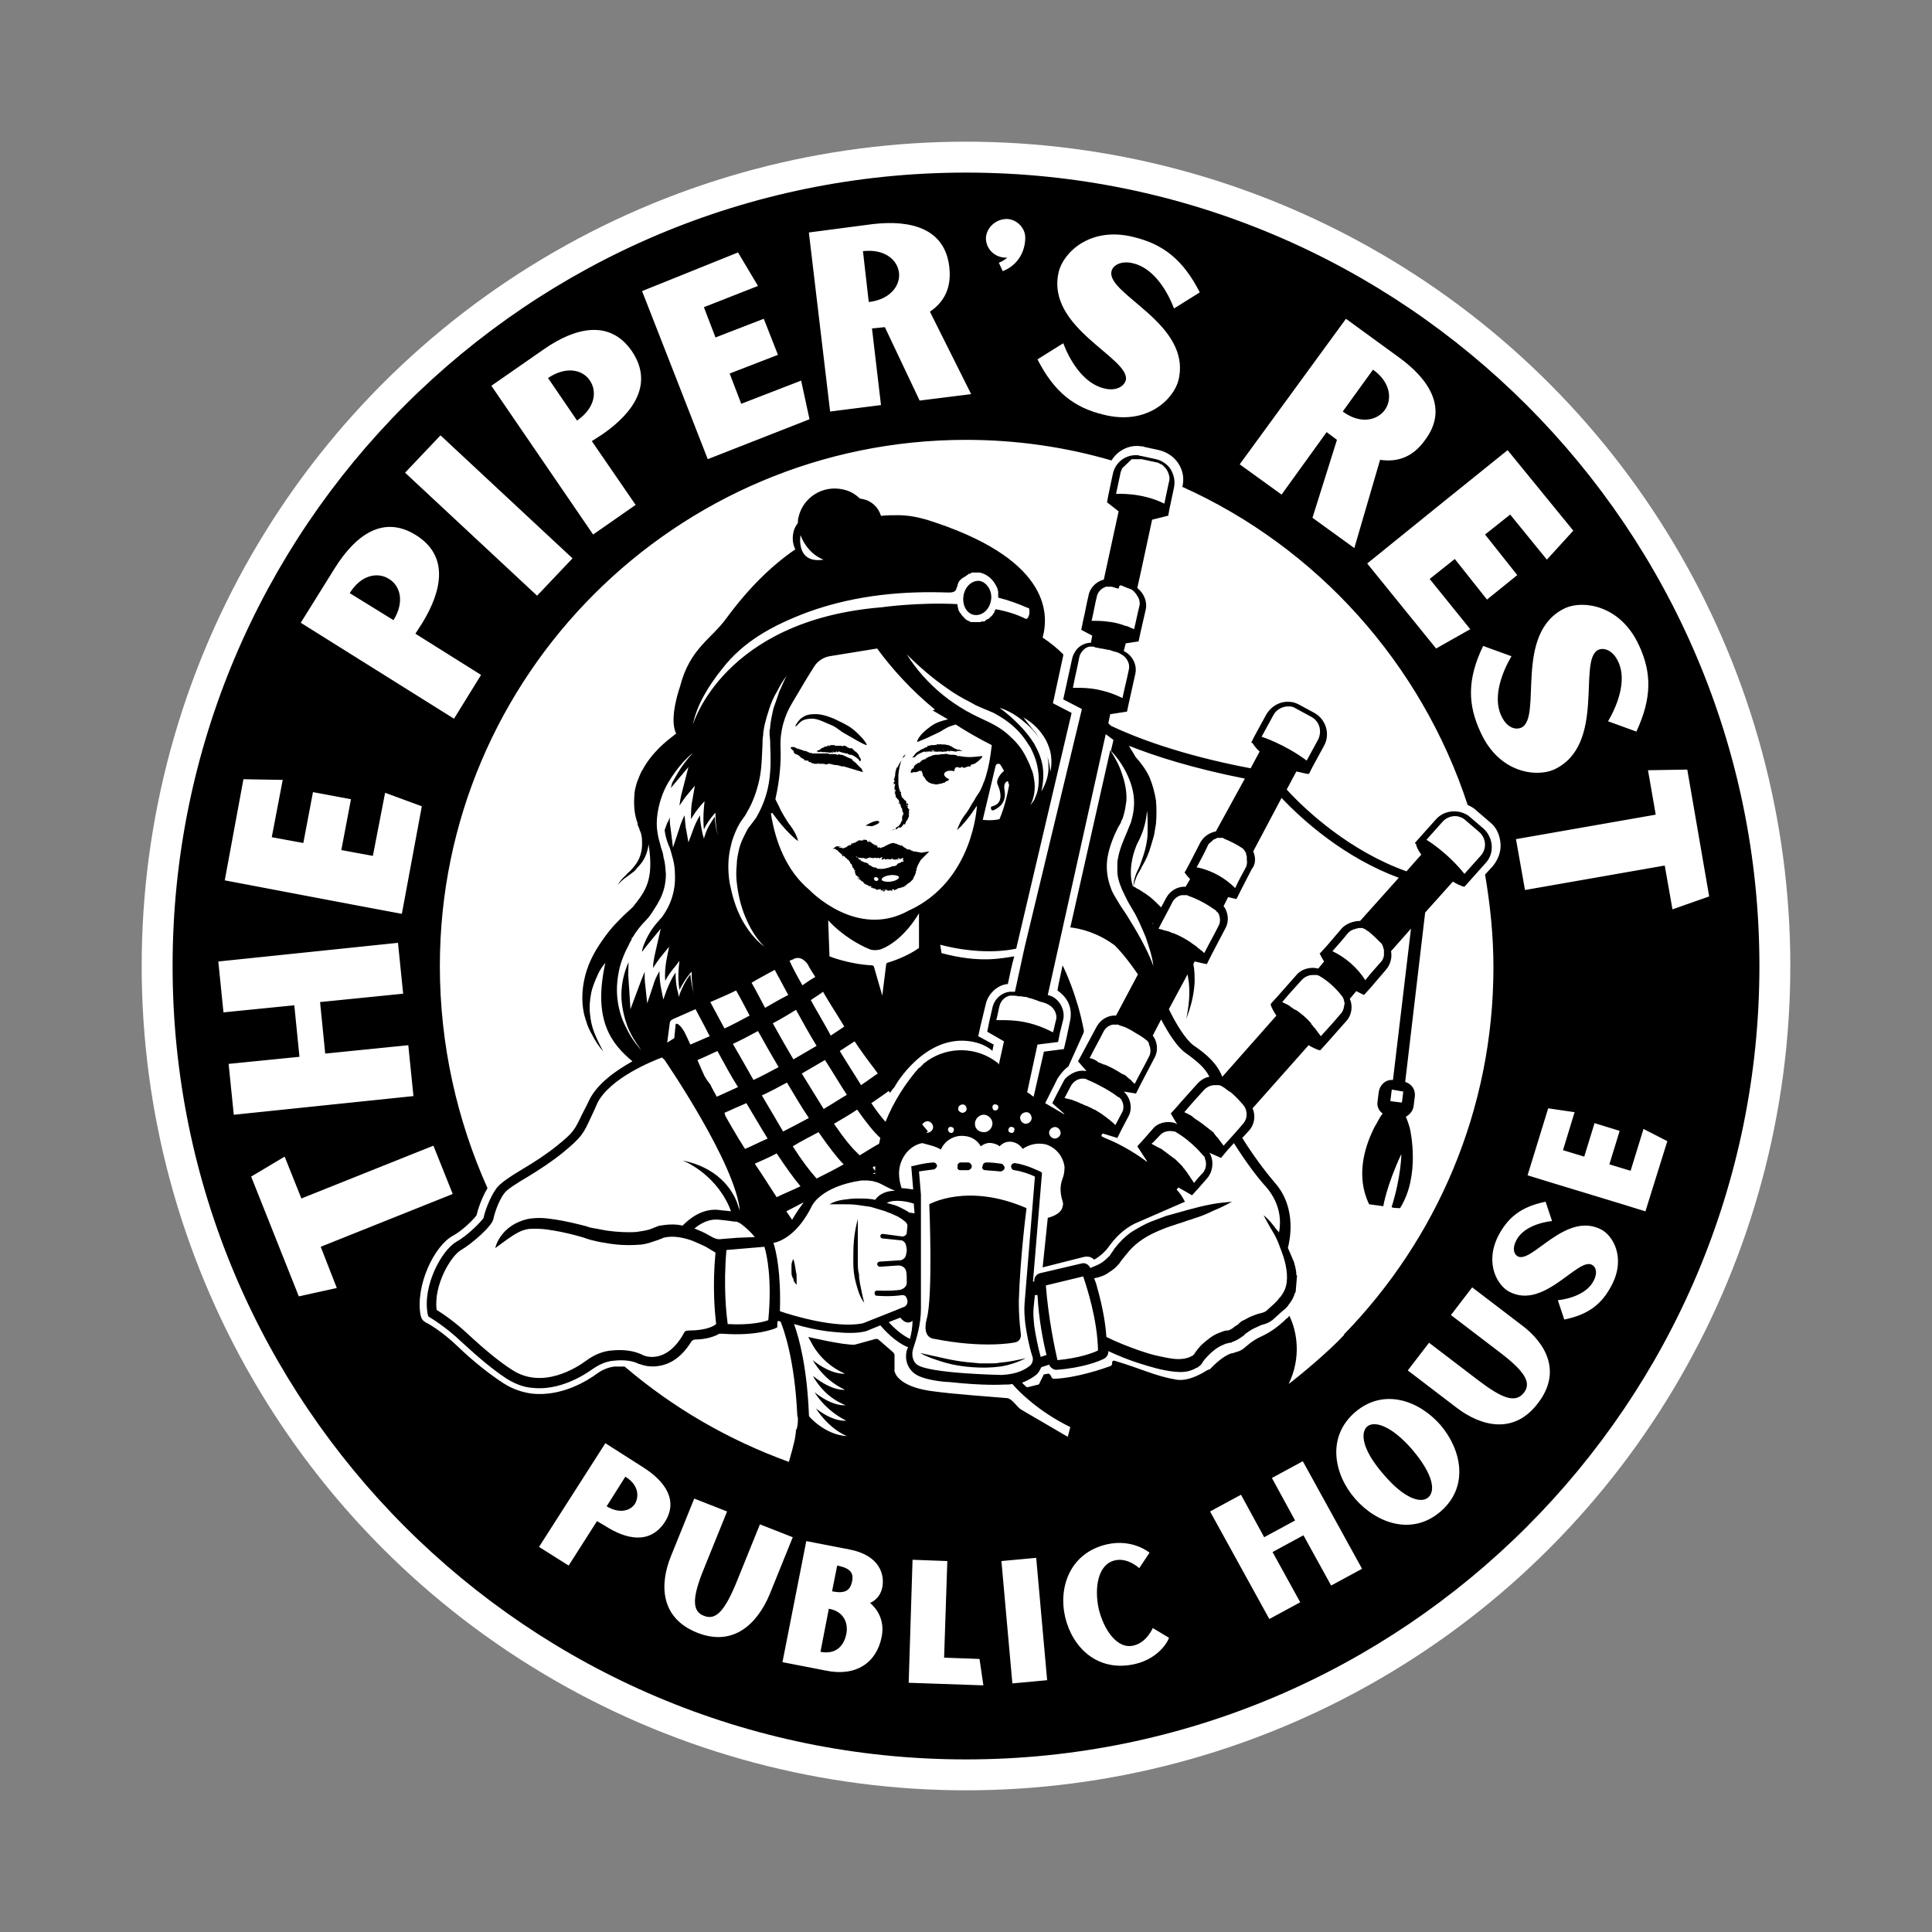 <?xml version="1.0" encoding="utf-8"?>
<!-- Generator: Adobe Illustrator 24.0.3, SVG Export Plug-In . SVG Version: 6.00 Build 0)  -->
<svg version="1.1" id="Layer_1" xmlns="http://www.w3.org/2000/svg" xmlns:xlink="http://www.w3.org/1999/xlink" x="0px" y="0px"
	 viewBox="0 0 300 300" style="enable-background:new 0 0 300 300;" xml:space="preserve">
<rect x="0" y="0" width="300" height="300" fill="#808080" stroke="none"/>
<style type="text/css">
	.st0{fill:#FFFFFF;}
</style>
<g>
	<circle class="st0" cx="150" cy="150" r="128"/>
	<g>
		<path d="M215,63.7c1.2-1.6,1-4.3-1.8-6.3l-4.7,6.5C211.2,65.9,213.8,65.3,215,63.7"/>
		<path d="M258.5,134.4l-21.7,3.8l-1.4-7.9l21.7-3.8l-1.2-6.9l6.1-0.1l3.4,19.7l-5.7,2L258.5,134.4z M255.5,188.1
			c-1.8-0.6-15.8-4.8-18.3-5.6l3.2-10.4l4.1,0.6l-1.8,5.9l3.3,1l1.6-5.2l3.9,1.2l-1.6,5.2l3.3,1l2-6.5l3.7,1.9L255.5,188.1z
			 M250.3,199.5c-1.5,2.9-3.5,4.6-7.4,5.4l-1-3c1.8-0.2,4.6-1,5.6-3.1c0.6-1.2,0.3-2.1-0.3-2.4c-2.2-1.2-7.4,7-12.8,4.2
			c-1.8-0.9-3.9-4.3-1.8-8.6c1.5-2.9,3.5-4.6,7.4-5.4l1,3c-1.8,0.2-4.6,1-5.6,3.1c-0.6,1.2-0.3,2.1,0.3,2.4c2.2,1.1,7.4-7,12.9-4.2
			C250.4,191.8,252.5,195.2,250.3,199.5 M238.8,217.9c-3.7,4.9-8.8,3.6-12.6,0.7l-7.6-5.8l3.3-4.3l7.6,5.8c3.8,2.9,5.8,3.6,7.1,2
			c1.3-1.6,0.1-3.4-3.7-6.3l-7.6-5.8l3.3-4.3l7.6,5.8C240,208.5,242.6,213,238.8,217.9 M223.7,234.7c-4.4,3.8-9.9,1.9-13.3-2
			c-3.3-3.8-4.4-9.6,0-13.4c4.4-3.8,9.9-1.9,13.3,2C227,225.2,228.1,230.9,223.7,234.7 M206.7,246.2l-4.3-7.8l-4.8,2.6l4.3,7.8
			l-4.8,2.6l-9.2-16.7l4.8-2.6l3.6,6.6l4.8-2.6l-3.6-6.6l4.8-2.6l9.2,16.7L206.7,246.2z M221.5,130.4l2.5-2.8
			c0.7-0.8,1.9-1.1,2.8-0.7c0.3,0.1,0.6,0.3,0.8,0.5l2.1,1.8c1.1,1,1.2,2.6,0.2,3.7l-2.5,2.8C224.7,132.3,221.5,130.4,221.5,130.4
			 M217.9,169.5l-0.2,1.6c0,0,0,0.1-0.1,0.1l-1.6-0.2c0,0-0.1,0-0.1-0.1l0.2-1.6c0,0,0-0.1,0.1-0.1L217.9,169.5
			C217.9,169.5,217.9,169.5,217.9,169.5 M186.9,213.1c-1.4,0.8-3,1.4-4.4,1.1c-3-0.5-5.1-1.6-9.4-2.9c-0.2-0.1-0.5,0.1-0.4,0.4
			c0,0.2-0.1,0.3-0.2,0.4c-1.1,0.4-5.4,1.9-8.9,2c-0.1,0-0.2-0.1-0.3-0.2l-0.2-0.4c-0.1-0.1-0.2-0.2-0.3-0.2l-0.6,0.1
			c-0.1,0-0.2,0.1-0.2,0.2l-0.6,1.2c0,0.1-0.1,0.2-0.2,0.2l-1.6,0.4c-0.1,0-0.2,0-0.3-0.1l-0.6-0.6c1.1-0.4,1.8-0.9,2.3-1.3
			c0.3-0.3,0.5-0.7,0.7-1.1l1.2-0.4c0.2,0.4,0.5,0.7,1,0.8c0.1,0,0.2,0,0.2,0c4-0.3,6.5-1.3,7.3-1.7c0.4-0.2,0.7-0.6,0.7-1.1
			c0,0,0-0.1,0-0.1c1.5,0.7,3,1.3,4.5,1.8c1.9,0.6,3.8,1.2,5.8,1.4c1,0.1,2.1,0.1,3.2-0.5c0.1-0.1,0.3-0.1,0.4-0.2
			c0.1-0.1,0.3-0.2,0.4-0.3c0.1-0.1,0.2-0.2,0.3-0.4c0.1-0.1,0.1-0.1,0.1-0.2l0.1-0.1c0.3-0.4,0.6-0.7,0.9-1
			c0.6-0.6,1.4-1.2,2.2-1.5c0.2-0.1,0.4-0.2,0.6-0.2c0.1,0,0.2-0.1,0.3-0.1l0.2,0c0.1,0,0.1,0,0.2-0.1c0.6-0.2,1.1-0.5,1.5-0.8
			l0.3-0.2c0.1-0.1,0.1-0.1,0.2-0.2c0.1-0.1,0.2-0.2,0.4-0.3c0.4-0.3,0.9-0.6,1.4-0.8c0.4-0.2,0.8-0.4,1.3-0.5
			c0.6-0.2,1.1-0.5,1.5-0.9l1.1-1l0.6-0.5c0.2-0.2,0.4-0.4,0.5-0.6c0.5-0.6,0.8-1.2,1-1.9c0,0,0,0.1,0,0.1c0.1-0.2,0.1-0.3,0.1-0.3
			l0.2-2.4c0,0,0-0.1-0.1-0.1c0-0.5-0.1-1-0.2-1.4c-0.1-0.2-0.1-0.5-0.2-0.7c-0.1-0.2-0.2-0.5-0.3-0.7c-0.2-0.5-0.4-0.9-0.6-1.4
			c0,0,0-0.1,0-0.1c0.2-0.8,1.5-6-2-10c-1.8-2.1-3.6-4.6-5.1-7l1.1-1.2c0.8-0.9,1-2.3,0.5-3.4l8.7-9.8c0.5,0.3,1.1,0.6,1.7,0.8
			c0,0,0,0,0-0.1l0.1,0.1l1-1.1l3.1-3.5c0.8-0.9,1-2.3,0.5-3.4l1-1.2c0.4,0.2,0.8,0.4,1.2,0.6c0,0,0,0,0,0l0,0l1-1.1l2.4-2.8
			c0.7-0.8,1-1.9,0.8-2.9l3.1-3.5l-2.8,23.5c-1.1-0.1-2,0.7-2.2,1.8l-0.2,1.6c-0.1,0.7,0.2,1.4,0.8,1.8c0,0-0.4,0.5-0.8,1.3
			c-0.2,0.4-0.5,0.8-0.7,1.3c-1.3,2.7-2.7,7.2-0.6,11.5l2.2,0.3c0,0,0.5-3.2,2.8-8.1c0,0,0,3.4-1.5,8.2c-0.1,0.2,1.3,0.2,1.3,0.2
			c3.1-4.9,1.7-11.7,1.5-12.5c-0.3-1-0.6-1.7-0.6-1.7c0.6-0.3,1.1-0.9,1.2-1.6l0.2-1.6c0.1-1-0.5-1.9-1.5-2.2l3.1-26.3l4.3-4.8
			c0.5,0.3,1.1,0.6,1.7,0.8c0,0,0,0,0-0.1l0.1,0.1l0.8-0.9l2.5-2.8c1.4-1.5,1.2-3.9-0.3-5.3l-2.1-1.8c-0.3-0.3-0.7-0.5-1.2-0.7
			c-1.5-0.5-3.1-0.1-4.1,1l-2.5,2.8l-0.8,0.9l0.2,0.2c0,0.2,0.2,0.8,0.8,1.6l-2.3,2.6c-8.7-3.1-15.5-9.3-18.6-12.7l1.5-2.8
			c0.6,0.1,1.2,0.3,1.9,0.4c0,0,0,0,0-0.1l0.1,0l0.5-1l1.8-3.3c1-1.8,0.3-4.1-1.5-5.1l-2.4-1.3c-0.4-0.2-0.9-0.4-1.3-0.4
			c-1.5-0.2-3,0.6-3.8,2l-1.8,3.3l-0.5,1l0.2,0.1c0.1,0.1,0.4,0.7,1.1,1.3l-1.4,2.6c-11.1-2.1-18.1-4.9-21.7-6.6
			c-0.1-0.1-0.3-0.3-0.4-0.4l0.3-1.4l2.6-0.4l0,0l0,0l0.3-1.4l1-4.5c0.3-1.4-0.5-2.9-1.8-3.5l0.3-1.2l2-0.3l0,0l0,0l0.3-1.4l0.8-3.5
			c0.3-1.3-0.3-2.6-1.3-3.4l0.6-2.7l0,0l1.7-7.9l2.4-0.6l0.1,0l0.2-1.1l0.7-3.3c0.2-1,0-1.9-0.5-2.8c-0.5-0.8-1.4-1.4-2.3-1.6
			l-2.3-0.5c-0.1,0-0.2,0-0.4-0.1c-1.9-0.2-3.6,1-4,2.9l-0.7,3.3l-0.2,1.1l0,0l0,0l1.8,1.4l-2.3,10.6c-1.2,0.3-2.2,1.3-2.4,2.6
			c-0.3,1.2-0.5,2.5-0.8,3.7l-0.3,1.5l0,0l0,0l0,0h0l1.7,0.9l-0.2,1.1c-0.9,0-1.9,0.5-2.4,1.3c-0.4,0.6-0.5,1.1-0.5,1.1l-1.4,6.4
			l2.9,1.5l-8.9,37l-1.5,6.9c-0.1,0-0.2,0-0.4,0c-1.4-0.1-2.8,1-3.1,2.5l-0.5,2.2l-0.3,1.5l0.2,0c-0.1,0-0.2,0-0.2,0l2.6,1.5
			l-0.8,3.6c-0.1-0.1-0.1-0.2-0.1-0.2l-0.7-0.5c-3.3-2.2-7.7-2-10.8,0.5c0,0-0.1,0-0.1,0.1c-0.2,0.2-0.4,0.4-0.6,0.6c0,0,0,0-0.1,0
			c-2.1,2.4-3.9,5.2-5.2,8.4c-0.7-0.8-1.4-1.7-2.2-2.9c1.3-0.9,2.2-1.5,2.7-1.9l0.2,0.3c0.4-0.6,0.7-0.9,0.7-0.9
			c0-0.1,4.6-8.2,11.8-7.1c1.2,0.2,2.3,0.6,3.2,1.3l0.2,0.2c0.1-0.6,0,0,0.2-1c0,0-2.4-1.3-2.4-1.3l0.4-1.8l0.8-3.3
			c0.4-1.6,1.9-2.9,3.4-3c0.4-1.9,0.6-2.9,1-4.3c-2,0.3-5.3,1.1-11.3-0.5l-0.2-1.3c6.1,1.6,10.6,0.9,11.8,0.6l8.6-36.6l-2.9-1.5
			l1.6-7.4c0-0.1,0-0.2,0-0.2c-0.9-0.9-2-1.8-3.2-2.6c1.1-4,0.8-12.4-18-18.3c-1.4-0.4-2.9-0.7-4.4-0.7c-0.8,0-1.7,0-2.7,0.1
			c-0.4-1.3-1.4-2.3-2.8-2.6c-0.2,0-0.4-0.1-0.5-0.1c-0.7-0.7-1.6-1.2-2.6-1.4c-3.1-0.7-6.2,1.2-6.9,4.3c-0.1,0.3-0.1,0.6-0.1,0.9
			c-0.3,0.4-0.6,0.9-0.7,1.5c-0.2,0.9-0.1,1.8,0.3,2.6c-3.5,2.4-7.1,5.8-10.7,10.7c-2.3,3.2-5.7,4.7-7.2,10.6c0,0-1.8,5-0.6,7.3
			c-0.9,0.7-1.8,1.4-2.6,2.2c-1,1-1.9,2.1-2.6,3.4c-0.4,0.6-0.6,1.3-0.9,2c-0.2,0.7-0.4,1.4-0.4,2.1c-0.1,1.4,0,2.9,0.5,4.2L99,128
			l0.1,0.3l0.1,0.2c0.1,0.3,0.2,0.6,0.3,0.8c0.2,0.6,0.2,1.2,0.2,1.8c0,0.6-0.1,1.2-0.3,1.8c-0.2,0.6-0.5,1.1-0.9,1.6
			c-0.2,0.2-0.4,0.5-0.6,0.7c-0.2,0.2-0.5,0.4-0.7,0.7c-0.5,0.4-0.9,0.9-1.3,1.5c0.5-0.5,0.9-0.9,1.5-1.3c0.3-0.2,0.5-0.4,0.8-0.6
			c0.3-0.2,0.5-0.4,0.7-0.7c0.5-0.5,0.9-1,1.2-1.6c0.3-0.6,0.5-1.3,0.6-2c0-0.1,0-0.1,0-0.2c0.9,5.7-0.5,7.4-2.4,9.8
			c-0.1,0.1-0.1,0.1-0.2,0.2c-0.4,0.4-0.9,0.8-1.3,1.2c-0.8,0.8-1.6,1.6-2.3,2.5c-1.4,1.8-2.7,3.8-3.4,6c-0.7,2.2-0.9,4.6-0.4,6.8
			c0.3,1.1,0.6,2.1,1.2,3.1c0.5,1,1.1,1.9,1.8,2.7c-0.5-0.9-1-1.9-1.4-2.9c-0.4-1-0.6-2-0.7-3.1c-0.1-1,0-2.1,0.2-3.1
			c0.2-1,0.6-1.9,1-2.8c0.3-0.7,0.7-1.3,1.2-1.9c-2,9,1,12.6,4.2,15.3c-2.5,1.4-5.4,3.4-6.7,6c-0.4,0.9-0.8,1.6-1.1,2.2
			c-1.2,2.5-1.3,2.8-3.9,4.9c-1.6,1.3-3.6,2.6-5.3,3.6c-2,1.2-3.5,2.2-4.1,3c-1.1,1.5-1.9,3.9-2,4.6c-0.3,0.5-2.4,2.7-4.2,3.7
			c-2.3,1.3-5.3,6.8-4.5,11.2l0.1,0.4l0.3,0.2c0,0,2.4,1.4,4.9,3.8c2.7,2.5,5,4.4,7,5.7c1.3,0.8,2.6,1.3,3.9,1.4
			c4.2,0.5,8-1.9,9.4-2.9c1-0.7,2.1-1.2,3.2-1.3c1.7-0.2,3.1,0,4,0.5l0.1,0c0.1,0,1.3,0.6,3,0.3c1.4-0.2,3.3-1,5-3.7
			c0.1-0.2,0.4-0.4,0.6-0.4c1,0,2.6-0.2,3.8-0.9l0.5,0c5.4,0.4,8-0.8,8.1-0.8l0.4-0.2l0-0.4c0-0.2,0-0.4,0.1-0.6
			c0.1,0,0.2,0.1,0.4,0.1c0.5,1.2,2.2,5.9,2.6,14.5c0,0.2,0.1,0.4,0.1,0.6c0,0.3,0,0.9-0.2,1.7c0,0-0.1-0.1-0.1-0.1
			c0,0.6-0.1,1.1-0.2,1.7c-0.2,0.9-0.5,2-0.9,3.4c-9.4-3.4-18-8.4-25.5-14.8c-0.5,0-1,0-1.6,0c-0.9,0.1-1.9,0.5-2.7,1.1
			c-1.5,1.1-5.5,3.6-10.1,3.1c-1.5-0.2-3-0.7-4.4-1.6c-2-1.3-4.5-3.2-7.2-5.8c-2.3-2.2-4.5-3.5-4.8-3.6l-0.3-0.2
			c-0.3-0.2-0.4-0.4-0.5-0.7l-0.1-0.3c-0.8-4.6,2.1-10.7,5-12.3c1.5-0.8,3.3-2.6,3.7-3.2c0.2-0.9,0.8-2.7,1.7-4.2
			C71,174,68.3,162.3,68.3,150c0-45.1,36.7-81.7,81.7-81.7c7.8,0,15.4,1.1,22.6,3.2c0.9-1.5,2.7-2.5,4.6-2.2c0.2,0,0.3,0,0.5,0.1
			l2.3,0.5c1.2,0.3,2.3,1,3,2.1c0.7,1.1,0.9,2.3,0.6,3.6l0,0c20.9,9.4,37.1,27.4,44.3,49.4c0.5,0.2,1,0.5,1.4,0.9l2.1,1.8
			c1,0.8,1.5,2,1.6,3.3c0.1,1.3-0.4,2.5-1.2,3.5l-1.2,1.3c0.8,4.7,1.3,9.5,1.3,14.4c0,22.2-8.9,42.3-23.2,57c0,0,0,0,0,0
			c0,0,0,0,0,0.1c-2.4,2.6-7.1,6.5-8.6,7.6c2-4.1,1.3-8.2,0.1-10.6c-0.1,0.2-0.3,0.4-0.5,0.5c-0.1,0.1-0.3,0.3-0.4,0.4
			c-1,0.9-2.1,1.7-3.4,2.3c-0.7,0.3-1.5,0.8-2.2,1.4c-1.2,1.1-1.5,0.9-2.2,1.2c-1.1,0.1-2.8,1.6-3.6,2.5
			C187.5,212.7,187.2,212.9,186.9,213.1 M176.2,258.4c-5.8,1.3-9.7-2.6-10.8-7.3c-1.1-4.7,0.8-10,6.5-11.3c4-0.9,6.6,1.3,6.6,1.3
			l-1.6,2.4c0,0-1.8-1.7-3.8-1.2c-2.6,0.6-3.2,4.2-2.5,7.5c0.8,3.3,2.9,6.4,5.5,5.7c2-0.5,2.9-2.7,2.9-2.7l2.5,1.5
			C181.6,254.4,180.2,257.5,176.2,258.4 M141.2,186.7l0.7,0.2c0,0.5,0.1,1,0.1,1.5c-0.2,0-0.5-0.1-0.8-0.1c0,0,0,0,0,0
			c-0.4-0.3-0.8-0.5-1.2-0.7c-0.4-0.2-0.8-0.4-1.2-0.5c-0.4-0.1-0.7-0.2-1.1-0.3C138.9,186.1,141.2,186.7,141.2,186.7 M141.3,207.9
			c-1.3-0.6-2.6-1.8-3.3-2.6l1.8-0.7c0,0,0.9,1.3,1.9,0.5C141.7,206.1,141.5,207.1,141.3,207.9 M162.5,210.4l-0.9,0.3
			c-0.4-1.4-0.8-3.4-1-4.8c-0.1-1-0.2-2-0.1-2.9l0.2-1.9l0.4,0C161.3,204.9,162,208.4,162.5,210.4 M162.4,199.6l5.8-1.4
			c0.6,1.8,2.2,6.7,2.3,11.5c-0.8,0.4-3,1.2-6.3,1.5C163.8,209.4,162.8,204.8,162.4,199.6 M157.5,175.5c0,0.3-0.3,0.5-0.5,0.4
			c-0.3,0-0.5-0.3-0.4-0.5c0-0.3,0.3-0.5,0.5-0.4C157.4,175,157.6,175.2,157.5,175.5 M162.8,156c0.8,0.4,1.4,1.4,1.2,2.3
			c-0.2,0.7-0.3,1.4-0.5,2c-1.9-1-3.8-1.6-5.8-1.8c-1-0.1-2-0.1-3-0.1c0.2-0.7,0.3-1.4,0.5-2.2c0.2-0.9,1.1-1.7,2-1.6
			c0.3,0,0.6,0,0.9,0.1c0.1,0,0.2,0,0.3,0c0.3,0,0.5,0.1,0.8,0.1c0.1,0,0.2,0,0.4,0.1c0.2,0.1,0.5,0.1,0.7,0.2
			c0.1,0,0.2,0.1,0.3,0.1c0.3,0.1,0.6,0.2,0.8,0.3c0.1,0,0.2,0.1,0.4,0.1C162.1,155.7,162.5,155.8,162.8,156 M160.2,173.7
			c-0.1,0.5-0.5,0.8-1,0.8c-0.5-0.1-0.8-0.5-0.8-1c0.1-0.5,0.5-0.8,1-0.8C159.9,172.7,160.2,173.2,160.2,173.7 M164.7,176
			c-0.1,0.5-0.5,0.8-1,0.8c-0.5-0.1-0.8-0.5-0.8-1c0.1-0.5,0.5-0.8,1-0.8C164.4,175.1,164.7,175.5,164.7,176 M179.1,143.4l-0.1,0.1
			c0-0.1,0-0.2-0.1-0.2C179,143.3,179,143.4,179.1,143.4 M188.8,129.1c-1,0.2-1.9,0.8-2.4,1.7l-1.7,3.3l-0.7,1.3c0,0,0,0-0.1,0
			c0,0,0.3,0.5,0.9,1.1l-0.7,1.2c-1.2-0.1-2.4,0.6-3,1.7l-0.8,1.5c-0.6-0.6-1.1-1.1-1.7-1.6c-0.4-0.3-0.8-0.6-1.3-0.9
			c-0.2-0.1-0.4-0.3-0.7-0.4c-0.2-0.1-0.4-0.3-0.7-0.4c-0.6-1.9-0.2-4,0.2-5.3c0.2-0.6,0.4-1.2,0.7-1.7c0.8-1.6,1.2-3.2,1.3-4.7
			c0.1,0.6,0.1,1.2,0.1,1.8c0,0.6,0,1.1,0,1.7c0,0.6-0.1,1.1-0.2,1.7c-0.2,1.1-0.6,2.2-1,3.3c-0.2,0.5-0.5,1-0.7,1.6
			c-0.2,0.6-0.3,1.1-0.3,1.7c0.1-0.6,0.3-1.1,0.5-1.6c0.2-0.5,0.6-1,0.8-1.5c0.6-1,1.1-2.1,1.4-3.2c0.2-0.6,0.3-1.1,0.5-1.7
			c0.1-0.6,0.2-1.2,0.3-1.8c0.1-1.2,0.1-2.4,0-3.6c-0.2-1.2-0.5-2.4-1-3.6c-0.5-1.1-1.3-2.2-2.2-3.2c0,0,0,0,0,0
			c-0.3-0.6-0.7-1.1-1-1.7c4,1.6,9.9,3.5,18,5.1L188.8,129.1z M193.5,134.6c-0.6,1.1-1.2,2.2-1.7,3.3c-1.6-1.6-3.6-2.7-5.8-3.2
			c0,0-0.1,0-0.1,0h0c0,0-0.1,0-0.1,0c0.6-1.1,1.2-2.2,1.7-3.3c0.1-0.3,0.3-0.5,0.6-0.7c0,0,0.1-0.1,0.1-0.1c0,0,0.1-0.1,0.1-0.1
			c0,0,0.1-0.1,0.1-0.1c0.1,0,0.1-0.1,0.2-0.1c0.1,0,0.1,0,0.2-0.1c0.1,0,0.1,0,0.2-0.1c0,0,0.1,0,0.1,0c0.1,0,0.1,0,0.2,0
			c0,0,0.1,0,0.1,0c0.1,0,0.1,0,0.2,0c0,0,0.1,0,0.1,0c0,0,0,0,0.1,0c0.1,0,0.2,0,0.2,0.1c1,0.4,2,0.9,2.9,1.5
			c0.1,0.1,0.2,0.1,0.2,0.2c0,0,0,0.1,0.1,0.1c0.1,0.1,0.1,0.1,0.1,0.2c0,0,0,0.1,0.1,0.1c0.1,0.1,0.1,0.2,0.1,0.3c0,0,0,0.1,0,0.1
			c0,0.1,0,0.1,0.1,0.2c0,0.1,0,0.1,0,0.2c0,0.1,0,0.1,0,0.2c0,0.1,0,0.1,0,0.2C193.7,133.9,193.6,134.3,193.5,134.6 M186,174
			C186,174,186,173.9,186,174c-0.3-0.2-0.5-0.3-0.7-0.5c0,0-0.1,0-0.1-0.1c-0.4-0.3-0.9-0.5-1.3-0.7c1-1.2,2.1-2.4,3.1-3.5
			c0.4-0.4,1-0.7,1.6-0.7c0,0,0.1,0,0.1,0c0.1,0,0.1,0,0.2,0c0,0,0.1,0,0.1,0c0.1,0,0.1,0,0.2,0c0,0,0.1,0,0.1,0
			c0.1,0,0.2,0.1,0.3,0.1c0.2,0.1,0.3,0.2,0.5,0.3c0.3,0.2,0.6,0.5,1,0.7c0.6,0.5,1.2,1.1,1.7,1.7c0.1,0.1,0.3,0.3,0.4,0.5
			c0.1,0.1,0.1,0.2,0.2,0.3c0,0,0,0.1,0,0.1c0,0.1,0.1,0.1,0.1,0.2c0,0,0,0.1,0,0.1c0.2,0.7,0,1.4-0.4,1.9c-1,1.2-2.1,2.4-3.1,3.5
			c-0.3-0.4-0.6-0.8-0.9-1.2c0,0,0-0.1-0.1-0.1c-0.2-0.2-0.3-0.4-0.5-0.6c0,0,0,0,0-0.1C187.7,175.3,186.9,174.6,186,174
			 M180.1,176.3c0.5-0.6,1.4-0.8,2.2-0.6c0,0,0.1,0,0.1,0c0.1,0,0.2,0.1,0.2,0.1c1.2,0.7,2.3,1.6,3.3,2.6c0.4,0.4,0.7,0.8,1.1,1.2
			c0.1,0.1,0.1,0.2,0.1,0.2c0,0,0,0.1,0,0.1c0.3,0.7,0.2,1.6-0.3,2.2c-0.5,0.5-1,1.1-1.4,1.6c-0.2-0.4-0.5-0.7-0.7-1.1
			c-0.2-0.2-0.3-0.5-0.5-0.7c-0.1-0.1-0.2-0.3-0.3-0.4c-0.1-0.1-0.2-0.2-0.3-0.4c-0.1-0.1-0.2-0.2-0.4-0.4c-0.1-0.1-0.2-0.2-0.4-0.4
			c-0.2-0.2-0.4-0.4-0.6-0.5c-0.1-0.1-0.3-0.2-0.4-0.3c-0.1-0.1-0.3-0.2-0.4-0.3c-0.1-0.1-0.3-0.2-0.4-0.3c-0.1-0.1-0.3-0.2-0.4-0.3
			c-0.2-0.2-0.5-0.3-0.7-0.4c-0.4-0.2-0.7-0.4-1.1-0.6C179.1,177.4,179.6,176.8,180.1,176.3 M186.4,147.5c-0.2-0.2-0.4-0.3-0.6-0.5
			c0,0-0.1-0.1-0.1-0.1c-0.2-0.1-0.4-0.3-0.6-0.4c0,0-0.1,0-0.1-0.1c-0.9-0.6-1.8-1.1-2.8-1.5c0,0-0.1,0-0.1,0
			c-0.2-0.1-0.5-0.2-0.7-0.3c0,0-0.1,0-0.1,0c-0.2-0.1-0.5-0.1-0.7-0.2c0,0,0,0,0,0c-0.2-0.1-0.5-0.1-0.7-0.2
			c0.7-1.4,1.5-2.8,2.2-4.2c0.3-0.5,0.8-0.9,1.4-1c0,0,0,0,0,0c0.1,0,0.2,0,0.3,0c0,0,0,0,0.1,0c0.1,0,0.2,0,0.2,0c0,0,0,0,0.1,0
			c0.1,0,0.2,0,0.3,0.1c1.5,0.5,2.9,1.3,4.2,2.2c0,0,0,0,0,0c0.1,0.1,0.1,0.1,0.2,0.2c0,0,0,0.1,0.1,0.1c0,0,0.1,0.1,0.1,0.1
			c0,0,0,0.1,0.1,0.1c0,0.1,0,0.1,0.1,0.2c0,0,0,0.1,0,0.1l0,0c0.2,0.5,0.2,1.2-0.1,1.7c-0.7,1.4-1.5,2.8-2.2,4.2
			C186.8,147.8,186.6,147.6,186.4,147.5C186.4,147.5,186.4,147.5,186.4,147.5 M169.2,164.3c0.7-1.4,1.5-2.8,2.2-4.2
			c0.3-0.5,0.8-0.9,1.4-1c0,0,0.1,0,0.1,0c0.1,0,0.1,0,0.2,0c0,0,0.1,0,0.1,0c0.1,0,0.1,0,0.2,0c0,0,0.1,0,0.1,0
			c0.1,0,0.2,0,0.3,0.1c0.2,0.1,0.4,0.1,0.6,0.2c0.4,0.1,0.7,0.3,1.1,0.5c0.2,0.1,0.4,0.2,0.5,0.3c0.7,0.4,1.4,0.8,2,1.3
			c0,0,0,0,0,0c0.1,0.1,0.2,0.1,0.2,0.2c0,0,0,0,0.1,0.1c0,0.1,0.1,0.1,0.1,0.2c0,0,0,0.1,0,0.1c0,0.1,0.1,0.2,0.1,0.3c0,0,0,0,0,0
			c0.2,0.5,0.2,1.2-0.1,1.7c-0.7,1.4-1.5,2.8-2.2,4.2c-0.2-0.2-0.4-0.3-0.5-0.5c-0.2-0.2-0.4-0.3-0.6-0.5c0,0-0.1,0-0.1-0.1
			c-0.2-0.2-0.4-0.3-0.6-0.4c0,0,0,0-0.1,0c-0.9-0.6-1.8-1.1-2.8-1.5c0,0,0,0-0.1,0c-0.2-0.1-0.5-0.2-0.7-0.3c0,0-0.1,0-0.1,0
			C170.2,164.6,169.7,164.4,169.2,164.3 M170.8,168.6c1,0.5,2,1.1,2.9,1.8c0,0,0,0,0.1,0c0,0,0.1,0.1,0.1,0.1c0,0,0.1,0.1,0.1,0.1
			l0,0c0.5,0.6,0.6,1.6,0.2,2.2c-0.3,0.6-0.7,1.3-1,1.9c-0.6-0.6-1.4-1.2-2.1-1.7c-0.1-0.1-0.2-0.1-0.3-0.2
			c-0.2-0.1-0.3-0.2-0.5-0.3c-0.1-0.1-0.3-0.2-0.4-0.2c-0.2-0.1-0.5-0.3-0.8-0.4c-0.2-0.1-0.3-0.2-0.5-0.2c-0.1-0.1-0.3-0.1-0.4-0.2
			c-0.2-0.1-0.3-0.1-0.5-0.2c-0.1-0.1-0.3-0.1-0.4-0.2c-0.3-0.1-0.6-0.2-0.8-0.3l0,0c-0.4-0.1-0.8-0.2-1.2-0.3
			c0.3-0.6,0.7-1.3,1-1.9c0.4-0.7,1.2-1.2,2-1.1c0,0,0,0,0.1,0c0.1,0,0.2,0,0.3,0.1C169.4,167.9,170.1,168.2,170.8,168.6
			 M178.1,180.3L178.1,180.3l0,0.1c-2.4-1.8-4.8-3-6.3-3.6c-0.3-0.1-0.6-0.3-0.8-0.4l0.2-0.4l2.3,0.7l0.7-1.4l1-1.9
			c0.7-1.2,0.4-2.9-0.7-3.9l1.9,0.3l0.7-1.4l2.2-4.2c0.6-1.1,0.4-2.5-0.3-3.4l1.3-2.5c1.1,2.1,2.5,4.3,3.8,5.2
			c1.8,1.3,3,2.3,3.7,3.7c-0.7,0.1-1.3,0.5-1.8,1l-2.6,2.9l-0.6,0.7l-1,1.1l1,1.7c-0.1-0.1-0.2-0.1-0.3-0.2
			c-1.2-0.4-2.7-0.1-3.5,0.9l-1.4,1.6l-1,1.1L178.1,180.3z M208.2,157.4c-1,1.2-2.1,2.4-3.1,3.5c-0.3-0.4-0.6-0.8-0.9-1.2
			c0,0,0-0.1-0.1-0.1c-0.2-0.2-0.3-0.4-0.5-0.6c0,0,0,0,0-0.1c-0.7-0.8-1.5-1.5-2.4-2.1c0,0,0,0-0.1,0c-0.2-0.1-0.4-0.3-0.6-0.4
			c0,0-0.1,0-0.1-0.1c-0.2-0.1-0.4-0.3-0.7-0.4c-0.2-0.1-0.4-0.2-0.6-0.3c1-1.2,2.1-2.4,3.1-3.5c0.4-0.4,1-0.7,1.6-0.7
			c0,0,0.1,0,0.1,0c0.1,0,0.1,0,0.2,0c0,0,0.1,0,0.1,0c0.1,0,0.1,0,0.2,0c0,0,0.1,0,0.1,0c0.1,0,0.2,0.1,0.3,0.1
			c1.4,0.8,2.6,1.9,3.6,3.2c0.1,0.1,0.1,0.2,0.2,0.3c0,0,0,0.1,0,0.1c0,0.1,0.1,0.1,0.1,0.2c0,0,0,0.1,0,0.1c0,0.1,0,0.2,0.1,0.3
			c0,0,0,0,0,0C208.7,156.4,208.6,157,208.2,157.4 M206.9,147.7c0.8-0.9,1.6-1.8,2.4-2.8c0.2-0.2,0.4-0.4,0.7-0.5
			c0.1,0,0.1-0.1,0.2-0.1c0,0,0.1,0,0.1,0c0.1,0,0.1,0,0.2-0.1c0,0,0,0,0,0c0.1,0,0.3,0,0.4-0.1c0,0,0.1,0,0.1,0s0.1,0,0.1,0
			c0.1,0,0.1,0,0.2,0c0,0,0.1,0,0.1,0c0.1,0,0.1,0,0.2,0c0,0,0.1,0,0.1,0.1c0,0,0,0,0.1,0c0.1,0,0.1,0.1,0.2,0.1
			c0.2,0.2,0.5,0.3,0.7,0.5c0.6,0.5,1.2,1.1,1.8,1.7h0c0.1,0.1,0.1,0.2,0.2,0.3c0,0,0,0.1,0,0.1c0,0.1,0.1,0.1,0.1,0.2
			c0,0,0,0.1,0,0.1c0,0.1,0.1,0.2,0.1,0.3c0,0,0,0.1,0,0.1c0,0.1,0,0.1,0,0.2c0,0.1,0,0.1,0,0.2c0,0.1,0,0.1,0,0.2
			c0,0.1,0,0.1,0,0.2c-0.1,0.4-0.2,0.7-0.5,1c-0.8,0.9-1.6,1.8-2.4,2.8C210.8,150.3,209,148.7,206.9,147.7 M195.9,114.4l1.8-3.3
			c0.5-1,1.6-1.5,2.6-1.4c0.3,0,0.6,0.1,0.9,0.3l2.4,1.3c1.3,0.7,1.7,2.2,1.1,3.5l-1.8,3.3C199.4,115.5,195.9,114.4,195.9,114.4
			 M194.6,132.2l4.4-8.3c3.3,3.5,9.8,9.3,18.2,12.4l-6,6.7c-1,0-2.1,0.4-2.8,1.1l-2.4,2.8l-1,1.1c0,0,0,0-0.1,0c0,0,0.2,0.5,0.7,1.3
			l-0.9,1.1c-1.1-0.3-2.5,0-3.3,0.9l-3.1,3.5l-1,1.1l0.1,0.1c0,0-0.1,0-0.1,0c0,0,0.2,0.7,0.9,1.7l-8.4,9.5c-0.8-2-2.3-3.4-4.5-4.9
			c-1.2-0.9-2.7-3.3-3.8-5.6l2.9-5.4c0.1,0.4,0.1,0.8,0.2,1.2c0.2,1.9,0,3.8-0.4,5.7c0.7-1.8,1.2-3.7,1.3-5.7c0-0.9,0-1.9-0.2-2.8
			l0.2-0.4c0.6,0.1,1.2,0.3,1.9,0.4c0,0,0,0-0.1-0.1l0.1,0.1l0.7-1.4l2.2-4.2c0.6-1.1,0.4-2.5-0.3-3.4l0.7-1.4
			c0.4,0.1,0.8,0.2,1.3,0.3c0,0,0,0,0,0l0,0l0.7-1.4l1.7-3.3C195,134.2,195,133.1,194.6,132.2 M171.7,114l1.2,0.9l-0.4,1.7
			c1,1,1.8,2.2,2.4,3.4c0.7,1.4,1.2,3,1.2,4.6c0,0.8-0.1,1.6-0.3,2.4c-0.1,0.4-0.2,0.8-0.4,1.2l-0.2,0.5l-0.2,0.5
			c-0.6,1.4-1.2,2.8-1.4,4.1c-0.1,0.3-0.1,0.7-0.1,1c0,0.3,0,0.7,0,1c0,0.7,0.2,1.4,0.4,2c0.1,0.3,0.3,0.7,0.4,1
			c0.2,0.3,0.3,0.7,0.5,1c0.3,0.7,0.7,1.3,1.1,2c0.8,1.3,1.4,2.8,2,4.2c0.5,1.5,1,2.9,1.2,4.5c-0.5-1.4-1.2-2.8-1.9-4.1
			c-0.7-1.3-1.5-2.6-2.3-3.9c-0.4-0.6-0.9-1.3-1.3-2c-0.2-0.3-0.4-0.7-0.6-1c-0.2-0.4-0.4-0.7-0.5-1.1c-0.6-1.5-0.8-3.3-0.5-4.9
			c0.3-1.6,0.9-3.1,1.6-4.5l0.3-0.5c0.1-0.2,0.2-0.3,0.2-0.5c0.2-0.3,0.3-0.6,0.4-1c0.2-0.7,0.3-1.4,0.4-2.1
			c0.1-1.4-0.2-2.9-0.7-4.3c-0.4-1.3-1.1-2.5-1.8-3.6l-6.2,27.5c1.6,0.2,4.2,0.8,6.9,2.8c1.4,1.4,2.7,3.2,3.6,4.5l-3.4,6.4
			c-1.2-0.1-2.4,0.6-3,1.7l-2.9,5.4l1.3,1.5c-0.1,0-0.1,0-0.2,0c-0.5-0.1-1.7-0.1-3,1.1c-0.2,0.2-0.3,0.4-0.4,0.6l-1,1.9l-0.7,1.4
			l1.8,1.6l0.1,0l-0.1,0.1l-2.9-1.7l1.9-3.8c0.9-1.4,1.7-1.9,1.7-1.9l2.3-5.1c0.1-0.2,0.1-0.4,0.1-0.5c-1-5.3-2.9-9.3-3.3-10.1
			l-0.6,2.8l-0.2,1.1c1,0.7,2.6,2.2,1.9,5l-0.5,2.4l-0.4,1.7l-3.1,0.4l-1.6,7l-0.3-0.2c-0.2-0.2-0.4-0.3-0.7-0.5l1.6-7.4l3.2-0.4
			l0,0v0l0,0c0,0,0,0,0,0l0.3-1.5l0.5-2c0.3-1.4-0.5-3-1.8-3.6c-0.1,0-0.2-0.1-0.3-0.1l-0.3-0.1L171.7,114z M170.9,100.7
			c0.1,0,0.1,0,0.2,0c0.3,0.1,0.6,0.1,0.9,0.2c0.1,0,0.1,0,0.2,0c0.3,0.1,0.6,0.2,0.9,0.3c0,0,0.1,0,0.1,0c0.3,0.1,0.6,0.2,0.9,0.4
			c0.8,0.4,1.4,1.4,1.2,2.3c-0.3,1.5-0.7,3-1,4.5c-1.6-0.8-3.3-1.3-5-1.5c-0.9-0.1-1.8-0.1-2.7-0.1c0.3-1.6,0.7-3.2,1-4.8
			c0.2-0.8,0.9-1.5,1.6-1.6c0.1,0,0.2,0,0.3,0c0.2,0,0.4,0,0.5,0.1C170.3,100.6,170.6,100.6,170.9,100.7 M173.3,76.7l0.7-3.3
			c0-0.1,0-0.2,0.1-0.2c0,0,0-0.1,0-0.1c0-0.1,0-0.1,0.1-0.2c0,0,0-0.1,0-0.1c0,0,0-0.1,0.1-0.1c0,0,0-0.1,0.1-0.1
			c0,0,0-0.1,0.1-0.1c0,0,0-0.1,0.1-0.1c0,0,0.1-0.1,0.1-0.1c0,0,0-0.1,0.1-0.1c0,0,0.1-0.1,0.1-0.1c0,0,0.1-0.1,0.1-0.1
			c0,0,0.1-0.1,0.1-0.1c0,0,0.1,0,0.1-0.1c0,0,0.1-0.1,0.1-0.1c0,0,0.1,0,0.1-0.1c0,0,0.1,0,0.1-0.1c0,0,0.1,0,0.1-0.1
			c0,0,0.1,0,0.1-0.1c0,0,0.1,0,0.1,0c0,0,0.1,0,0.1,0c0,0,0.1,0,0.1,0c0,0,0.1,0,0.1,0c0,0,0.1,0,0.1,0c0,0,0.1,0,0.1,0
			c0,0,0.1,0,0.1,0c0.1,0,0.1,0,0.2,0c0,0,0.1,0,0.1,0c0.1,0,0.1,0,0.2,0c0,0,0,0,0.1,0c0,0,0,0,0,0c0.1,0,0.2,0,0.3,0l2.3,0.5
			c0.2,0,0.3,0.1,0.5,0.2c0.2,0.1,0.5,0.2,0.6,0.4c0.5,0.4,0.8,1.1,0.9,1.7c0,0.3,0,0.5-0.1,0.8l-0.7,3.3
			C177.2,76.4,173.3,76.7,173.3,76.7 M174,90.9c0.2,0,0.4,0.1,0.5,0.2c0.1,0,0.2,0,0.3,0.1c0.3,0.1,0.5,0.2,0.8,0.3
			c0.1,0,0.2,0.1,0.3,0.2c0,0,0.1,0,0.1,0.1c0.1,0,0.1,0.1,0.2,0.2c0,0,0.1,0,0.1,0.1c0.1,0.1,0.2,0.2,0.2,0.3
			c0.4,0.5,0.6,1.2,0.4,1.8c-0.3,1.2-0.5,2.3-0.8,3.5c-0.2-0.1-0.5-0.2-0.7-0.3c0,0,0,0,0,0c-0.2-0.1-0.4-0.2-0.6-0.2c0,0,0,0,0,0
			c-1-0.4-2-0.6-3-0.7c-0.8-0.1-1.6-0.1-2.3-0.1c0.3-1.2,0.5-2.5,0.8-3.7c0.1-0.6,0.5-1.1,1-1.4c0.2-0.1,0.4-0.2,0.5-0.2
			c0,0,0,0,0,0c0.1,0,0.2,0,0.3,0c0,0,0,0,0,0c0.1,0,0.2,0,0.3,0c0.2,0,0.3,0,0.5,0.1c0.1,0,0.2,0,0.3,0.1c0.2,0,0.3,0.1,0.5,0.1
			C173.8,90.9,173.9,90.9,174,90.9 M154.1,171.9c0-0.3,0.3-0.5,0.5-0.4c0.3,0,0.5,0.3,0.4,0.5c0,0.3-0.3,0.5-0.5,0.4
			C154.3,172.5,154.1,172.2,154.1,171.9 M151.4,174.3c0.1-0.7,0.8-1.3,1.5-1.2c0.7,0.1,1.3,0.8,1.2,1.5c-0.1,0.7-0.7,1.3-1.5,1.2
			C151.8,175.7,151.3,175.1,151.4,174.3 M148.8,172.1c0-0.4,0.4-0.6,0.7-0.6c0.4,0,0.6,0.4,0.6,0.7c0,0.4-0.4,0.6-0.7,0.6
			C149,172.7,148.7,172.4,148.8,172.1 M147.2,175.4c0-0.3,0.3-0.5,0.5-0.4c0.3,0,0.5,0.3,0.4,0.5c0,0.3-0.3,0.5-0.5,0.4
			C147.4,175.9,147.2,175.6,147.2,175.4 M146.1,178.5c0.6-1.4,2.1-2.3,3.7-2.1c1.1,0.1,2,0.7,2.5,1.6c0.5-0.4,1.1-0.6,1.7-0.5
			c0.5,0.1,0.9,0.2,1.2,0.5c0.5-0.5,1.1-0.8,1.9-0.7c0.7,0.1,1.3,0.5,1.7,1.1c1-0.7,2.3-1,3.6-0.7c1.6,0.5,2.7,1.9,2.9,3.5
			c0,0.7-0.1,1.3-0.3,1.8c-0.4,1-0.4,2.1-0.1,3.2c0.1,0.2,0.1,0.4,0.1,0.4c0,0,0,0,0,0l0,0c0.1,0.2,0.1,0.5,0,0.7
			c-0.1,1-1.4,1.6-2.3,1.8l-0.8,7.7l6.3-1.6c0.4-0.1,0.7-0.1,1.1,0c0.2,0.1,0.4,0.2,0.6,0.4c0.9-0.5,1.8-1.3,2.4-2.2
			c0.9-1.2,2.1-2.5,3.9-3.4l7.8-3.4c-0.5-0.9-0.6-1.1-1.3-1.9l0.3-0.3l2.1,1.2l1-1.1l1.4-1.6c0.9-1.1,1-2.8,0.3-3.9l1.8,0.8l1-1.2
			l1-1.1c1.7,2.7,3.6,5.3,5,6.8c2.4,2.8,2.3,5.6,2,7.1c-0.1-0.2-0.2-0.3-0.4-0.5c-0.6-0.8-1.2-1.6-2-2.2c0.5,0.9,0.9,1.7,1.4,2.5
			c0.5,0.8,0.9,1.7,1.2,2.6c0.7,1.7,1.2,3.6,1,5.3c-0.1,0.9-0.5,1.7-1,2.3c-0.2,0.2-0.3,0.3-0.4,0.5l-0.5,0.5l-1.1,1
			c-0.3,0.3-0.6,0.4-1,0.5c-0.5,0.1-1,0.3-1.5,0.5c-0.5,0.2-0.9,0.5-1.4,0.7c-0.2,0.1-0.4,0.3-0.6,0.5c-0.1,0.1-0.2,0.2-0.3,0.2
			l-0.3,0.2c-0.3,0.3-0.7,0.5-1,0.6c0,0-0.1,0-0.1,0l-0.2,0c-0.1,0-0.3,0.1-0.4,0.1c-0.3,0.1-0.5,0.2-0.8,0.3
			c-1,0.4-1.8,1.1-2.6,1.8c-0.4,0.4-0.7,0.8-1,1.2l-0.1,0.2c0,0-0.1,0.1-0.1,0.1c-0.1,0.1-0.1,0.1-0.2,0.2c-0.1,0-0.1,0.1-0.2,0.1
			c-0.1,0-0.2,0.1-0.2,0.1c-0.7,0.3-1.6,0.4-2.5,0.3c-0.9-0.1-1.8-0.3-2.7-0.5c-0.9-0.2-1.8-0.5-2.7-0.8c-1.7-0.6-3.5-1.3-5.1-2.1
			c-0.2-3.1-1-6.2-1.6-8.3l-0.3-0.8c0.3-0.1,0.5-0.1,0.8-0.2c0.6-0.2,1.1-0.4,1.6-0.8c0.5-0.3,1-0.7,1.4-1.2
			c0.1-0.1,0.2-0.2,0.3-0.4c0.1-0.1,0.2-0.3,0.3-0.4c0.2-0.2,0.3-0.4,0.5-0.6c0.6-0.8,1.3-1.5,2.1-2.1c0.8-0.6,1.7-1.1,2.6-1.5
			c0.9-0.4,1.9-0.8,2.9-1.1c0.5-0.2,1-0.3,1.5-0.5c0.5-0.2,1-0.3,1.5-0.5c1-0.3,2-0.7,3-1.2c1-0.4,2-0.9,2.9-1.4
			c-1.1,0.1-2.2,0.2-3.2,0.4c-1.1,0.2-2.3,0.5-3.4,0.8c0,0,0,0,0,0c0,0-3.6,1-3.6,1c-0.8,0.3-1.6,0.6-2.4,0.9c-1,0.4-2,1-3,1.6
			c-1,0.7-1.8,1.5-2.5,2.4c-0.2,0.2-0.3,0.5-0.5,0.7c-0.1,0.1-0.1,0.2-0.2,0.3c-0.1,0.1-0.1,0.2-0.2,0.3c-0.3,0.3-0.6,0.6-1,0.9
			c-0.4,0.3-0.8,0.5-1.3,0.7c-0.2,0.1-0.5,0.2-0.7,0.3c-0.2-0.5-0.8-0.9-1.4-0.7l-6.4,1.5l0,0c-0.5,0.1-0.9,0.6-0.9,1.1
			c0,0.1,0,0.2,0,0.2l-0.2,0l1.4-16.9l-0.3-0.2c-0.1,0-1.9-1-3.9-1.3h0c-0.3,0-0.6,0.2-0.6,0.5c0,0.3,0.2,0.6,0.5,0.6
			c1.3,0.2,2.6,0.7,3.2,1l-1.6,19.6c-0.1,1.1,0,2.2,0.1,3.2c0.2,1.5,0.6,3.6,1.1,5.1c0.2,0.5,0,1.1-0.3,1.4c-0.7,0.6-2,1.4-4.5,1.5
			c0,0-11.2-0.2-13.1-1.6c-0.7-0.5-0.9-1.6-0.6-2.5c0.5-1.5,1.2-3.7,1.2-6.2c0-0.5,0-17.7,0-17.7l-0.3-3.6c0.6-0.1,1.4-0.2,2.2-0.3
			c0.3,0,0.5-0.3,0.6-0.5c0-0.4-0.3-0.6-0.6-0.6c-1.2,0.1-2.1,0.3-2.9,0.5l-0.5,0.1l0.3,3.6c-0.7-0.1-1.3-0.2-1.8-0.2
			c-0.2-0.6-0.4-1.4-0.4-2.3c0-2.2,1.5-4.3,3.6-4.7C144.3,177.8,145.3,178,146.1,178.5 M143.2,174.6c0.2-0.3,0.5-0.5,0.9-0.5
			c0.5,0.1,0.8,0.5,0.8,1c-0.1,0.5-0.5,0.8-1,0.8c0,0-0.1,0-0.1,0c0.1,0,0.1-0.1,0.1-0.1l0.2-0.1L143.2,174.6z M124.8,186.7
			c-1,1.3-1.8,2.7-1.8,2.7c-0.2-0.3-0.5-0.7-0.9-1.3c0.7-0.4,1.4-0.7,2.1-1.1C124.4,186.9,124.6,186.8,124.8,186.7 M117.2,180.7
			c1.1-0.5,2.3-1,3.4-1.6c1.4,2.1,2.6,3.8,3.7,5.1c-1.2,0.6-2.5,1.1-3.7,1.7C119.5,184.2,118.3,182.3,117.2,180.7 M112.8,194.1
			l5.9-0.5c0.4,1.3,1.2,5.1,0.6,11.4c-0.8,0.3-2.9,0.8-6.3,0.6C112.8,204.1,112.3,199.9,112.8,194.1 M110.6,192.1
			C110.6,192.1,110.6,192.1,110.6,192.1c-0.7-0.4-1.4-0.8-2.2-1.1c-0.2-0.1-0.4-0.2-0.6-0.2c0.8-0.7,2.2-1.6,3.9-1.4
			c1,0.1,1.8,0.2,2.4,0.3c0.3-0.1,0.7,0.2,0.9,0.3c0.8,0.6,1.6,1.3,2.2,2.1l-2.7,0.1l-2.5,0.2C111.4,192.5,111,192.3,110.6,192.1
			 M102.8,164.2l0.4,0.4c0,0,11.2,16.3,11.7,23.6c0,0,0,0,0,0l0,0c0,0,0-0.3-0.2-0.7c-0.1-0.3-0.2-0.6-0.3-0.9c-0.8-2-3-5.3-8.4-6.4
			c0,0,4.8,1.8,7.2,7.1c0.1,0.2,0.2,0.5,0.3,0.8c-0.5-0.1-1.1-0.1-1.7-0.2c-2.8-0.4-4.9,1.5-5.8,2.4c0,0-0.1,0-0.1,0
			c-0.8-0.2-1.7-0.2-2.6-0.1l-0.7,0.1c-0.2,0-0.4,0.1-0.7,0.2l-1,0.4c-0.7,0.2-1.4,0.3-2.1,0.4c-1.5,0.1-3,0-4.5-0.2
			c-0.7-0.1-1.5-0.3-2.2-0.4l-0.5-0.1l-0.3-0.1l-0.3-0.1c-0.4-0.1-0.8-0.2-1.2-0.3c-1.6-0.4-3.1-0.7-4.8-0.9c-0.8-0.1-1.6-0.1-2.5,0
			c-0.9,0.1-1.7,0.4-2.5,0.8c-1.5,0.8-2.7,2.2-3.1,3.8c1.4-1,2.5-1.9,3.7-2.5c0.6-0.3,1.3-0.5,2-0.5c0.7,0,1.5,0,2.2,0.1
			c1.5,0.2,3,0.5,4.5,0.9c0.4,0.1,0.7,0.2,1.1,0.3l0.3,0.1l0.3,0.1c0.2,0.1,0.4,0.1,0.6,0.2c0.8,0.2,1.6,0.4,2.4,0.5
			c1.6,0.3,3.2,0.4,4.9,0.3c0.8,0,1.7-0.2,2.5-0.5l0.6-0.2l0.3-0.1l0.2-0.1c0.2,0,0.3-0.1,0.5-0.2l0.5-0.1c1.3-0.2,2.8,0.1,4.1,0.6
			c0.7,0.3,1.4,0.6,2,0.9c0.3,0.2,0.7,0.4,1,0.6l0.5,0.3c-0.5,5.4-0.1,9.3,0.1,11.1c-1.1,0.9-3.3,1-4.3,1c-0.3,0-0.6,0.1-0.7,0.4
			c-2.7,4.9-6.1,3.6-6.4,3.4c-1.2-0.6-2.8-0.9-4.8-0.7c-1.4,0.1-2.8,0.7-4,1.6c-1.5,1.1-6.8,4.5-11.5,1.4c-1.9-1.2-4.2-3.1-6.8-5.5
			c-2.1-2-4.1-3.3-4.9-3.8c-0.5-3.8,2.2-8.4,3.8-9.3c1.7-1,4.8-3.7,5-4.8c0.1-0.5,0.7-2.7,1.7-4c0.4-0.6,2-1.6,3.7-2.6
			c1.8-1.1,3.8-2.4,5.5-3.8c2.9-2.4,3.1-2.9,4.3-5.5c0.3-0.6,0.6-1.3,1-2.2C94.8,167.4,101.2,164.8,102.8,164.2 M154.6,118.9
			c0.1-0.3,0.5-0.4,0.7-0.2c0.2,0.3,0.4,0.6,0.6,1c-0.5,0.4-1.3,1.4-1,2.1c0,0,1.3,2.6-0.5,3.3l-0.3,0.1c-0.2,0-0.3,0.2-0.2,0.4
			c0,0.2,0.2,0.3,0.4,0.2c0.7-0.3,2-1.1,1.7-3c-0.2-1,0.1-1.4,0.5-1.5c0.1,0.2,0.1,0.4,0.2,0.6c-0.3,1.6-0.7,3.4-1.5,5.3
			c-1.3,0.3-2.6,0.1-2.6,0.1L154.6,118.9z M135.7,150.1c0-0.1-0.2-0.2-0.3-0.2c-3.7-0.2-6.6-1.4-6.6-1.4l-0.2-5.6
			c2.2,2.4,4.8,3.8,6.2,4.4c0.6,0.3,1.3,0.3,2,0.1c3.6-1.4,5.9-5.6,5.9-5.6l0,5.4c-1.8,1.3-4.2,2.1-4.9,2.3c-0.1,0-0.2,0.2-0.2,0.3
			l-0.6,4.8L135.7,150.1z M130.4,163.2c0.9-0.6,1.7-1.1,2.3-1.5c1,1.5,2.1,3,3.1,4.3l0.5,0.7c-0.5,0.3-1.4,1-2.6,1.8
			C132.8,167,131.6,165.2,130.4,163.2 M127.1,175.8c1.6,2.3,2.9,4,3.9,5c-1.4,0.8-2.8,1.5-4.2,2.2c-1-1.1-2.3-2.8-3.7-5
			C124.4,177.2,125.8,176.5,127.1,175.8 M118.3,170.1c1.3-0.6,2.6-1.3,3.9-2c1.2,2,2.3,3.9,3.4,5.5c-1.3,0.7-2.6,1.4-4,2.1
			C120.6,174,119.5,172.1,118.3,170.1 M114.3,153.8c0.6,1,1.3,2.4,2.1,3.9c-1.3,0.7-2.6,1.4-3.9,2c-1-1.9-1.8-3.3-2.2-4.1
			C111.7,155,113.1,154.4,114.3,153.8 M118.8,156.5c-0.8-1.5-1.5-2.9-2.1-3.9c1-0.6,2.3-1.3,3.6-2c0.6,1.1,1.3,2.4,2.1,3.9
			C121.2,155.1,120,155.8,118.8,156.5 M120.9,165.7c-1.3,0.7-2.6,1.4-3.9,2c-1-1.8-2.1-3.7-3.2-5.6c1.3-0.6,2.6-1.3,3.9-2
			C118.8,162.1,119.9,164,120.9,165.7 M123.6,156.8c1.1,2,2.1,3.8,3.2,5.6c-1.2,0.7-2.4,1.4-3.6,2.1c-1-1.7-2.1-3.6-3.2-5.6
			C121.3,158.2,122.5,157.5,123.6,156.8 M124.6,153c-0.8-1.4-1.5-2.7-2-3.8c0.2-0.1,0.4-0.2,0.5-0.2c0,0,1.1-0.9,2.3,0.7
			c0,0,0.4,0.8,1.2,2C125.9,152.1,125.3,152.5,124.6,153 M131.5,170c-1.2,0.7-2.4,1.5-3.6,2.2c-1-1.6-2.1-3.4-3.4-5.5
			c1.2-0.7,2.4-1.4,3.6-2.1C129.4,166.6,130.5,168.5,131.5,170 M125.9,155.3c0.7-0.5,1.4-0.9,1.9-1.3c0.9,1.6,2.1,3.4,3.3,5.4
			c-0.6,0.4-1.3,0.9-2.1,1.4C128.1,159.1,127,157.3,125.9,155.3 M119.6,115.8c0.1,1.9,0.1,3.8-0.2,5.7c-0.3,1.9-1,3.8-2,5.5
			c-0.3,0.4-0.6,0.8-0.9,1.2c-0.3,0.3-0.5,0.7-0.7,1.1c-0.4,0.8-0.8,1.6-1,2.4c-0.2,0.9-0.4,1.7-0.4,2.6c-0.1,0.9-0.1,1.8,0,2.7
			c0.2,1.8,0.6,3.6,1.3,5.3c0.7,1.7,1.6,3.3,3,4.7c-1.5-1.1-2.7-2.7-3.6-4.4c-0.4-0.8-0.8-1.7-1.1-2.7c-0.3-0.9-0.5-1.9-0.7-2.8
			c-0.3-1.9-0.3-3.9,0.2-5.8c0.2-1,0.6-1.9,1-2.8c0.2-0.4,0.5-0.9,0.8-1.3c0.3-0.4,0.5-0.7,0.7-1.1c0.9-1.5,1.5-3.2,1.9-5
			c0.4-1.8,0.4-3.6,0.5-5.5c0-0.5,0-0.9,0.1-1.4c0-0.5,0.1-1,0.2-1.5c0.2-0.9,0.5-1.9,0.8-2.8c0.3-0.9,0.7-1.8,1.2-2.6
			c0.4-0.8,0.9-1.7,1.5-2.4c-0.5,0.8-0.8,1.7-1.2,2.5c-0.3,0.9-0.6,1.8-0.9,2.6c-0.2,0.9-0.4,1.8-0.5,2.7c0,0.2,0,0.4-0.1,0.7
			c0,0.2,0,0.4,0,0.7C119.6,114.9,119.6,115.4,119.6,115.8 M107.2,162.2l-0.6-1.3c-0.3-0.7-0.9-1.7-1.4-1.9c-0.2-0.1-0.3,0-0.3,0.2
			l-0.2,2l-1.1,0.7l0.4-3c0-0.3,0.2-0.5,0.4-0.6l0.2-0.1c0,0,1.4-0.6,3.4-1.5c0.4,0.8,1.2,2.2,2.2,4.2
			C109.1,161.4,108.1,161.8,107.2,162.2 M109.4,167.1c-0.2-0.4-0.3-0.7-0.5-1.1l-0.6-1.4c1-0.4,2-0.9,3.1-1.4c1.1,2,2.1,3.9,3.2,5.6
			c-1.1,0.5-2.2,1-3.3,1.5c-0.3-0.6-0.7-1.2-1-1.9c0,0,0-0.1-0.1-0.1c-0.1-0.1-0.1-0.2-0.2-0.3c0,0,0,0,0,0
			C109.8,167.8,109.6,167.4,109.4,167.1 M112.5,172.8C112.5,172.8,112.5,172.8,112.5,172.8C112.5,172.8,112.4,172.8,112.5,172.8
			c1.1-0.5,2.2-1,3.4-1.5c1.2,2,2.3,3.9,3.3,5.5c-1.2,0.5-2.3,1.1-3.5,1.6c-0.3-0.4-0.5-0.8-0.7-1.1c-0.1-0.1-0.1-0.2-0.2-0.3
			c0,0,0,0,0,0c-0.7-1.2-1.5-2.5-2.2-3.8c0,0,0,0,0,0C112.6,173,112.5,172.9,112.5,172.8 M133.5,179.4l-0.3-0.3
			c-0.9-0.8-2.2-2.4-3.7-4.6c1.2-0.7,2.4-1.4,3.6-2.2c1.4,2,2.6,3.5,3.6,4.4c-0.1,0.3-0.1,0.6-0.2,0.9
			C135.4,178.2,134.5,178.8,133.5,179.4 M135.5,181.3c0.1-0.1,0.2-0.2,0.4-0.2l0,0.7L135.5,181.3z M135.9,182.1l0,0.2
			c0,0-0.1,0-0.4-0.1L135.9,182.1z M149.5,128c0.5-0.5,0.9-1.1,1.3-1.6l0.9-1.3c0,0-0.5,11.7-10.6,16.3c-8.1,4.5-15.4-3.2-15.4-3.2
			c-3.6-3-5.3-7.5-6-11.9c0.1,0,0.1,0,0.2-0.1c0.3,0.4,0.6,0.8,0.9,1.2c0.8,1,1.6,1.9,2.5,2.7c0.2,0.2,0.4,0.3,0.6,0.5l0-0.1
			c-0.2-0.8-0.6-1.5-1.1-2.2c-0.4-0.5-0.7-1-1-1.5c-0.3-0.5-0.6-1-0.8-1.5c-0.2-0.4-0.4-0.8-0.6-1.2c0.7-3.1,0.9-5.8,0.8-8.1
			c-0.1-2.5,0.6-4.9,1.9-7c1.3-2.2,2.3-3.9,3.2-5.3c0.5-0.9,1.4-1.6,2.5-1.8l7.4-1.2c2.2,3,5.2,6.4,9,9.5c-0.1,0-0.3,0.1-0.4,0.1
			l2.4,1.4c-0.9,0.2-1.9,0.5-2.7,1.1c-0.4,0.3-0.8,0.6-1.2,1c-0.4,0.4-0.7,0.8-0.9,1.3l0.1,0.1c1-0.4,1.9-0.8,2.7-1.2
			c0.4-0.2,0.9-0.4,1.3-0.7c0.4-0.2,0.8-0.5,1.3-0.6c0.2-0.1,0.4-0.1,0.6-0.2c1.7,1.1,3.6,2.2,5.6,3.2c-0.2,1.9-0.5,3.5-0.9,4.8
			c-0.1,0.3-0.2,0.7-0.4,1.1c-0.2,0.6-0.5,1.3-0.9,1.8c-0.3,0.4-0.5,0.9-0.8,1.3c-0.4,0.7-0.8,1.4-1.3,2c-0.5,0.7-0.8,1.4-1.1,2.2
			C149,128.5,149.3,128.3,149.5,128 M160.6,121.2c-0.1-0.7-0.2-1.3-0.5-1.9c-0.2-0.6-0.5-1.2-0.8-1.8c-0.6-1.2-1.4-2.2-2.4-3.1
			c-0.9-0.9-2-1.6-3.2-2.2l-1.9-0.9l-1-0.5c-0.3-0.2-0.6-0.3-0.9-0.5c-1.2-0.7-2.4-1.5-3.5-2.4c-2.2-1.8-4.1-3.9-5.6-6.3
			c2,2,4.1,3.8,6.3,5.3c1.1,0.8,2.3,1.5,3.5,2.1l0.9,0.5l0.9,0.4l1.9,0.8c1.3,0.7,2.5,1.5,3.6,2.6c0.5,0.5,1,1.1,1.4,1.7
			c0.2,0.3,0.4,0.6,0.6,0.9c0.2,0.3,0.3,0.6,0.5,1c0.6,1.3,0.9,2.8,0.9,4.2c0,0.7-0.1,1.5-0.3,2.1c-0.1,0.3-0.3,0.7-0.4,1
			c-0.2,0.3-0.4,0.6-0.6,0.8C160.6,123.9,160.8,122.5,160.6,121.2 M162.8,118.9c0.1,1.4-0.4,2.8-1.1,4c0.3-1.3,0.4-2.7,0.2-3.9
			c-0.2-1.3-0.7-2.4-1.3-3.5c-0.7-1.1-1.5-2.1-2.4-3c-0.9-0.9-1.9-1.8-3-2.6c1.3,0.4,2.5,1.1,3.6,2c1,0.8,1.9,1.7,2.6,2.8
			c-0.3-0.5-0.6-1-1-1.4c-0.5-0.6-1-1.3-1.5-1.9c0.7,0.4,1.4,0.9,2,1.5c0.6,0.6,1.1,1.3,1.5,2c0.4,0.8,0.7,1.6,0.8,2.4
			c0.1,0.8,0.1,1.7-0.1,2.5c-0.1-0.8-0.2-1.6-0.5-2.4c-0.1-0.3-0.2-0.7-0.4-1C162.6,117.1,162.8,118,162.8,118.9 M124.3,83.1
			c1.2,3.1,3.6,3.8,3.6,3.8C123.5,87.6,124.3,83.1,124.3,83.1 M125.3,95.1c7.9-2.9,15.7-3.3,21.7-3.1c0.4,0,1.4,0.1,1.5-0.6
			c0.1-0.2,0.1-0.3,0.2-0.5c0,0,0,0,0-0.1c0-0.1,0.1-0.2,0.1-0.2c0,0,0,0,0-0.1c0.1-0.2,0.3-0.5,0.5-0.6c0,0,0.1-0.1,0.1-0.1
			c0.1-0.1,0.1-0.1,0.2-0.1c0,0,0.1-0.1,0.1-0.1c0.1,0,0.1-0.1,0.2-0.1c0,0,0.1,0,0.1-0.1c0,0,0,0,0,0c0.1,0,0.1-0.1,0.2-0.1
			c0,0,0,0,0,0c0,0,0.1,0,0.1-0.1c0,0,0.1-0.1,0.1-0.1c0,0,0,0,0.1,0c0,0,0.1,0,0.1,0c0,0,0.1,0,0.1-0.1c0.1,0,0.1,0,0.2-0.1
			c0,0,0.1,0,0.1,0c0,0,0,0,0.1,0c0.1,0,0.1,0,0.2,0c0,0,0.1,0,0.1,0c0.1,0,0.2,0,0.3,0c0.1,0,0.3,0,0.4,0c0,0,0,0,0,0
			c0.1,0,0.3,0.1,0.4,0.1c0.9,0.3,1.7,1,2.2,2c0.1,0.1,0.1,0.3,0.2,0.4c0,0,0,0.1,0,0.1c0,0.1,0.1,0.2,0.1,0.4c0,0,0,0.1,0,0.1
			c0,0.1,0,0.2,0,0.3c0,0,0,0.1,0,0.1c0,0,0,0.4,0,0.4c1.6,0.4,3,0.9,4.6,1.6c0.1,0,0.2,0,0.2,0.1c0.2,1-0.2,1.5-0.4,1.6
			c0,0-0.1,0-0.1,0c-1.4-0.7-3-1.2-4.7-1.5v0c-0.1,0.2-0.2,0.3-0.2,0.5c0,0,0,0,0,0c-0.1,0.1-0.2,0.2-0.2,0.3c0,0,0,0,0,0
			c0,0-0.1,0.1-0.1,0.1c-0.1,0.1-0.1,0.2-0.2,0.2c0,0-0.1,0.1-0.1,0.1c-0.1,0.1-0.2,0.2-0.3,0.3c0,0,0,0,0,0c0,0,0,0-0.1,0
			c0,0,0,0,0,0c-0.1,0.1-0.2,0.1-0.3,0.2c0,0-0.1,0-0.1,0.1c-0.1,0.1-0.2,0.1-0.3,0.1c-0.1,0-0.1,0-0.2,0c-0.1,0-0.2,0-0.2,0.1
			c-0.1,0-0.1,0-0.2,0c0,0-0.1,0-0.1,0c-0.1,0-0.2,0-0.3,0c0,0-0.1,0-0.1,0c-0.1,0-0.2,0-0.2,0c0,0-0.1,0-0.1,0c-0.1,0-0.1,0-0.2,0
			c-0.1,0-0.1,0-0.2,0c0,0-0.1,0-0.1,0c-0.1,0-0.1,0-0.2-0.1c0,0,0,0,0,0c-0.3-0.1-0.7-0.3-0.9-0.6c-0.2-0.2-0.4-0.4-0.5-0.6
			c0,0,0-0.1-0.1-0.1c-0.1-0.1-0.1-0.2-0.1-0.2c0,0-0.1-0.1-0.1-0.1c0-0.1-0.1-0.2-0.1-0.3c0,0,0-0.1,0-0.1c0-0.1-0.1-0.2-0.1-0.4
			c0,0,0-0.1,0-0.1c0,0,0,0,0,0c0-0.1,0-0.1-0.1-0.2c-6.2-0.3-11.7,0.5-11.7,0.5c-24.6,2-29.3,18.2-29.3,18.2
			c0.6-3.1,2.5-6.1,4.5-8.6C115.4,99.6,120,97.1,125.3,95.1 M103.1,133.4c-0.1-0.3-0.1-0.7-0.2-1c-0.1-0.3-0.2-0.7-0.3-0.9l0-0.1
			c-0.4-1.3-0.7-2.7-0.6-4.1c0.1-1.4,0.4-2.7,0.9-4c0.5-1.3,1.2-2.4,2-3.5c0.8-1.1,1.7-2.1,2.7-2.9c-0.9,1-1.7,2-2.4,3.2
			c-0.3,0.5-0.5,0.9-0.8,1.4l0,0c-0.1,0.3-0.2,0.6-0.2,0.9c0-0.1,0.1-0.1,0.1-0.2l2.6-3.1l-1,3.9c-0.2,0.7-0.3,1.4-0.4,2.1
			c0.3-0.4,0.6-0.9,0.9-1.3l1.5-1.8l-0.4,2.3c-0.2,0.9-0.2,1.9-0.2,2.9c0.4-0.7,0.9-1.4,1.4-2l0.7-0.8l-0.1,1.1
			c-0.1,1.1-0.1,2.2,0,3.3c0.4-0.9,1-1.7,1.6-2.4l0.2-0.2l0,0.3c0,1.1,0.1,2.2,0.4,3.3c-0.3-1-0.5-2-0.5-3c-0.6,0.9-1.2,1.8-1.5,2.8
			l-0.2,0.6l-0.2-0.7c-0.2-1-0.4-1.9-0.4-2.9c-0.5,0.8-0.9,1.7-1.2,2.6l-0.6,1.6l-0.3-1.7c-0.2-0.8-0.2-1.6-0.3-2.5
			c-0.3,0.6-0.6,1.3-0.8,2l-1,3l-0.4-3.2c-0.1-0.5-0.1-1-0.1-1.5c-0.1,0.3-0.2,0.6-0.4,0.9l-0.4,1.1c0.1,0.8,0.3,1.5,0.6,2.3
			c0.2,0.4,0.3,0.7,0.4,1.1c0.1,0.4,0.2,0.7,0.3,1.1c0.2,0.8,0.3,1.5,0.3,2.3c0.1,1.6-0.2,3.2-0.8,4.6c-0.3,0.7-0.7,1.4-1.2,2.1
			c-0.3,0.3-0.5,0.6-0.8,0.9c-1.2,1.4-1.8,2.8-2.1,3.6c-0.1,0.3-0.2,0.6-0.2,0.9c0.2-0.3,0.4-0.5,0.6-0.8l2.3-2.8l-0.8,3.5
			c-0.2,0.9-0.4,1.8-0.4,2.6c0.4-0.6,0.8-1.2,1.2-1.7l1.3-1.6l-0.4,2c-0.2,1.1-0.3,2.2-0.2,3.3c0.4-0.8,1-1.6,1.6-2.3l0.6-0.8
			l-0.1,1c-0.1,1.2-0.1,2.3,0.1,3.5c0.5-0.9,1-1.8,1.7-2.6l0.2-0.2l0,0.2c0,1.1,0.1,2.3,0.4,3.4c-0.3-1-0.5-2.1-0.6-3.2
			c-0.7,0.9-1.2,1.9-1.6,2.9l-0.2,0.6l-0.1-0.6c-0.3-1-0.4-2.1-0.4-3.2c-0.6,0.9-1,1.8-1.4,2.8l-0.5,1.4l-0.3-1.5
			c-0.2-0.9-0.3-1.9-0.3-2.9c-0.4,0.7-0.8,1.5-1,2.3l-0.9,2.7l-0.3-2.8c-0.1-0.7-0.1-1.4-0.1-2.1c-0.2,0.5-0.4,1-0.6,1.5l-1.6,4.3
			l-0.3-4.6c-0.1-0.9,0-1.8,0-2.7c-0.8,1.8-1.2,3.8-1.1,5.7c0.1,1.4,0.4,2.8,0.9,4.2c0.5,1.3,1.3,2.6,2.2,3.8
			c-1-1.1-1.8-2.3-2.4-3.6c-0.7-1.3-1.1-2.7-1.3-4.2c-0.2-1.5-0.1-3,0.2-4.5c0.3-1.5,0.9-2.9,1.6-4.2c0.1-0.3,0.3-0.5,0.4-0.8
			c0-0.1,0-0.1,0-0.2l0.1,0c0.6-1,1.3-1.9,2.1-2.7c0.5-0.5,0.9-1.1,1.2-1.6c0.4-0.6,0.7-1.1,1-1.7c0.6-1.2,0.9-2.5,0.9-3.9
			C103.3,134.7,103.3,134.1,103.1,133.4 M120.1,193c1.1-0.2,3.8-1.3,6-5.8c0,0,1.4-3,7.7-3.9c0.3,0,0.6,0,0.9,0l0.8,0.1
			c0.4,0.1,0.8,0.2,1.2,0.4c0.6,0.3,1.7,0.9,2.3,1.1c-1.2,0-2.4,0.4-3.1,1.4c-0.2,0-0.4-0.1-0.6-0.1c-0.7-0.1-1.5-0.1-2.2-0.1
			c-0.7,0-1.5,0.1-2.2,0.2c-0.7,0.1-1.4,0.3-2.1,0.7c0.7,0,1.4,0,2.2,0c0.7,0,1.4,0,2.1,0.1c0.7,0.1,1.4,0.2,2.1,0.3
			c0.7,0.2,1.3,0.4,2,0.6l0,0c0.4,0.1,0.7,0.3,1.1,0.4c0.4,0.2,0.7,0.3,1.1,0.5c0.3,0.2,0.7,0.4,0.9,0.6c0.3,0.2,0.5,0.4,0.6,0.7
			c0,0.1,0,0.1,0,0.2l-0.1,1c0,0.4-0.4,0.6-0.7,0.6l-3-0.4c-0.2,0-0.4,0.1-0.4,0.3c0,0.2,0.1,0.4,0.3,0.4l2.9,0.3
			c0.3,0,0.5,0.2,0.7,0.5c0.1,0.3,0.2,0.7,0.2,1.1l-0.1,0.6c-0.1,0.5-0.4,0.8-0.9,0.9c0,0-0.1,0-0.1,0l-3.1,0.2
			c-0.2,0-0.4,0.2-0.4,0.4c0,0.2,0.2,0.3,0.3,0.4c0,0,0,0,0.1,0l2.9-0.2c0.5,0,1.1,0.3,1.2,0.9c0.1,0.2,0.1,1.3,0.1,1.8
			c0,0.6-0.6,1-1.1,1.1c-1.7,0.2-3.5,0.1-3.5,0.1c-0.2,0-0.4,0.1-0.4,0.4c0,0.2,0.1,0.4,0.3,0.4c0,0,0,0,0,0c0.1,0,2.1,0.2,4-0.1
			c0.3,0,0.5,0.1,0.6,0.3c0.1,0.1,0.1,0.3,0.2,0.5c0.1,0.5-0.2,1-0.7,1.1c-1.4,0.6-5.3,2.1-6,2.4c-0.1,0-0.2,0.1-0.3,0.1
			c-4.1,0.8-10.8-1.2-12.8-1.9C121.3,197.6,120.5,194.2,120.1,193 M158.6,218.9c-0.7-0.4-1.4-1.7-2.2-1.8c-2.2-0.2-8.3-0.6-11.8-1.1
			c-3.6-0.5-4.9-1.7-5.4-2.4c-0.1-0.2-0.4-0.7-0.3-0.9l0-2.3c0-0.1-0.1-0.3-0.2-0.4l-2.3-2c-0.1-0.1-0.3-0.1-0.4-0.1l-2.9,0.8
			c-0.1,0-0.3,0.1-0.4,0.1c-1.7,0.1-7.2-1.2-7.2-1.2l0.5,0.9c0.6,1.2,2.2,3.5,5.2,4.8c0,0-2,0.3-5-2.1c0.7,1.2,2.2,3.3,5,4.6
			c0,0-1.9,0.3-4.9-2.1l0,0.1c0.7,1.2,2.2,3.3,5,4.4c0,0-1.9,0.3-4.8-2c0,0,1.5,2.7,4.9,4.4c0,0-1.9,0.3-4.7-1.9c0,0,1.8,3,4.8,4.3
			c-3.4-0.2-5.8-3-5.8-3c-0.1-0.1-0.1-0.3-0.1-0.5c-0.3-7.2-1.5-11.7-2.3-13.9c1.7,0.5,3.8,1,5.9,1.2c1.9,0.2,3.8,0.3,5.3-0.1
			l2.2-0.9c0.6,0.7,2.3,2.6,4.3,3.4c0,0.1,0,0.1-0.1,0.2c-0.5,1.4-0.1,2.9,1,3.8c1.3,1.1,4.8,1.4,5.5,1.4c5.4,0.6,8.3,0.4,8.4,0.4
			c0.5,0,1,0,1.4-0.1c1,1.2,4.1,4.3,9,6.7c-0.1,0.3-0.3,1.2-0.4,1.5l-0.7-0.4L158.6,218.9z M157.2,261.4l-1.7-19l5.4-0.5l1.7,19
			L157.2,261.4z M141.1,261.3c0-0.5,0.6-18.6,0.6-19.1l5.4,0.2l-0.5,15l5.5,0.2l0.6,4.1L141.1,261.3z M136.9,254.2
			c-0.8,4-4,6.2-8.7,5.2l-6.7-1.3l3.7-18.8l6.7,1.3c4.7,0.9,5.5,3.9,5.1,5.9c-0.4,1.9-1.9,2.4-1.9,2.4
			C135.2,249,137.6,250.8,136.9,254.2 M108.2,253.5c-5.7-2.3-5.8-7.5-4-11.9l3.6-8.9l5.1,2l-3.6,8.9c-1.8,4.4-1.9,6.6,0,7.3
			c1.9,0.8,3.3-0.9,5.1-5.3l3.6-8.9l5.1,2l-3.6,8.9C117.6,252.1,113.9,255.8,108.2,253.5 M93.9,236.9l-1.2-0.7l-4.4,6.9l-4.6-2.9
			L94,224.1l5.8,3.7c3.5,2.2,5.6,5.2,3.4,8.6C100.9,239.8,97.3,239.1,93.9,236.9 M52.3,200l-5.9,1.3L39,182.7l5.2-3.1l2.6,6.5
			l20.5-8.2l3,7.5l-20.5,8.2L52.3,200z M35.5,165.2l11-1.1l-0.8-8l-11,1.1l-0.8-7.9l27.9-2.9l0.8,7.9l-12.9,1.3l0.8,8l12.9-1.3
			l0.8,7.9l-27.9,2.9L35.5,165.2z M37.8,121l6.1,0.1l-1.7,8.9l4.9,0.9l1.5-7.9l5.9,1.1l-1.5,7.9l4.9,0.9l1.9-9.8l5.7,2.1l-3.1,16.7
			c-2.8-0.5-23.8-4.5-27.5-5.2L37.8,121z M52,88.2c3.2-5.1,7.5-8.3,12.6-5.1c5.1,3.2,4.1,8.5,1,13.6l-1.1,1.7l10.2,6.4l-4.2,6.8
			L46.7,96.7L52,88.2z M68.4,67.6l20.5,19.1l-5.5,5.8L62.9,73.4L68.4,67.6z M84.5,54.2c4.9-3.4,10.2-4.6,13.6,0.3
			c3.4,5,0.4,9.5-4.5,12.9l-1.7,1.1l6.8,9.9L92.1,83L76.3,59.9L84.5,54.2z M114.6,39.2l3.1,5.2l-8.4,3.3l1.8,4.7l7.5-2.9l2.2,5.6
			l-7.5,2.9l1.8,4.7l9.3-3.6l1.3,6l-15.8,6.2c-1-2.6-8.8-22.5-10.2-26.1L114.6,39.2z M135.5,34.8c6-0.7,11.2,0.7,11.9,6.6
			c0.4,3.3-0.8,5.5-3,7l6.4,12.8l-8,1l-5.4-11.4l-2,0.2l1.4,11.9l-7.9,1l-3.3-27.8L135.5,34.8z M156.4,34c1.6,0.1,2.9,1.5,2.8,3.1
			c-0.1,2.5-1.6,4.3-3.5,5l-0.6-1.3c0.5-0.2,1-0.5,1.3-0.8l-0.4,0c-1.7-0.1-3-1.5-2.9-3.2C153.3,35.2,154.7,34,156.4,34 M164.4,42.2
			c0.7-2.9,4.8-7.1,11.6-5.4c4.6,1.1,7.7,3.5,10.3,8.6l-4,2.5c-0.9-2.4-3-6.2-6.3-7c-1.9-0.5-3.2,0.3-3.4,1.2
			c-0.9,3.6,12.5,8.1,10.4,16.9c-0.7,2.9-4.8,7.1-11.6,5.4c-4.6-1.1-7.7-3.5-10.3-8.6l4-2.5c0.9,2.4,3,6.2,6.3,7
			c1.9,0.5,3.1-0.3,3.4-1.2C175.7,55.6,162.3,51,164.4,42.2 M209,49.5l8.1,5.9c4.9,3.5,7.8,8.1,4.2,12.9c-1.9,2.7-4.3,3.5-7,3.1
			l-4,13.7l-6.5-4.7l3.8-12.1l-1.6-1.2l-7,9.7l-6.5-4.7L209,49.5z M244.3,82.4l-4.1,4.5l-5.7-7l-3.9,3.1l5,6.3l-4.7,3.8l-5-6.3
			l-3.9,3.1l6.3,7.8l-5.3,3l-10.7-13.2c2.2-1.8,18.8-15.2,21.8-17.6L244.3,82.4z M254.5,100.2c2,4.3,2,8.2-0.4,13.4l-4.4-1.6
			c1.3-2.2,3-6.2,1.6-9.2c-0.8-1.8-2.2-2.3-3.1-1.9c-3.3,1.5,1.3,14.8-6.9,18.6c-2.7,1.2-8.5,0.6-11.4-5.8c-2-4.3-2.1-8.2,0.4-13.4
			l4.4,1.6c-1.3,2.2-3,6.2-1.6,9.2c0.8,1.8,2.1,2.3,3.1,1.9c3.4-1.5-1.3-14.8,6.9-18.6C245.8,93.2,251.6,93.9,254.5,100.2 M150,26.8
			C82,26.8,26.8,82,26.8,150S82,273.2,150,273.2c68,0,123.2-55.3,123.2-123.2S218,26.8,150,26.8"/>
		<path d="M91.6,59.1c-1.1-1.7-3.7-2.3-6.5-0.4l4.5,6.6C92.5,63.3,92.7,60.7,91.6,59.1"/>
		<path d="M212.3,221.5c-1.1,1-0.8,3.6,2.5,7.4c3.3,3.9,5.9,4.6,7,3.6c1.1-1,0.8-3.5-2.5-7.4C216,221.3,213.4,220.6,212.3,221.5"/>
		<path d="M139.6,42.4c-0.2-2-2.2-3.8-5.6-3.4l0.9,7.9C138.3,46.5,139.8,44.3,139.6,42.4"/>
		<path d="M60.4,89.9c-1.7-1.1-4.3-0.7-6.1,2.2l6.8,4.2C62.9,93.4,62.1,90.9,60.4,89.9"/>
		<path d="M128.7,249.8l-1.3,6.7c2.7,0.5,3.7-1.3,4-2.7C131.7,252.5,131.4,250.3,128.7,249.8"/>
		<path d="M128,115.6C128,115.6,128.1,115.6,128,115.6C128.1,115.7,128,115.6,128,115.6 M127.2,116.1L127.2,116.1
			C127.2,116.1,127.2,116.1,127.2,116.1C127.2,116.1,127.2,116.1,127.2,116.1C127.2,116.1,127.2,116.1,127.2,116.1 M133.7,118.2
			c0,0,0,0,0-0.1c0,0,0-0.1,0-0.1c-0.1,0,0-0.2-0.1-0.3c0,0,0,0,0,0c0,0-0.1,0-0.1-0.1l0,0c-0.1-0.2-0.1-0.2-0.2-0.4l0,0
			c0,0,0,0,0-0.1c-0.1,0,0.1,0.1,0,0.1c0-0.1-0.2-0.2-0.2-0.3c0-0.1,0,0-0.1,0l0,0l0,0c0,0,0-0.1,0-0.1c0,0,0,0,0,0
			c0-0.1-0.1-0.1-0.1-0.1l0,0.1c-0.1-0.1-0.3-0.3-0.4-0.4l0,0c-0.1-0.1-0.1-0.1-0.2-0.2h0c0,0-0.1,0-0.1,0c0,0,0-0.1,0,0
			c-0.1-0.1-0.1,0-0.2,0l0,0c0,0,0,0-0.1,0c0.1,0,0,0,0,0c-0.1-0.1-0.2-0.1-0.3-0.2c-0.1,0,0.1,0.1,0.1,0.1c0,0-0.1,0-0.1,0
			c0,0,0-0.1-0.2-0.2c0,0,0,0,0,0c0,0-0.1,0-0.1-0.1c0,0-0.1,0-0.1,0l0.1,0c-0.1,0-0.1,0-0.2,0c0,0,0,0,0.1,0c0,0-0.1,0-0.1,0
			c0,0,0.1,0,0.2,0c0,0-0.1,0-0.1,0c-0.1,0-0.1,0-0.2,0l0,0c0,0,0,0-0.1,0l0.1,0c0,0-0.1,0-0.1,0c0,0,0,0,0,0.1
			c-0.2,0-0.1-0.1-0.3-0.1c0,0,0.1,0,0,0c0,0-0.1,0-0.1,0c-0.1,0,0,0,0,0c0,0-0.1,0-0.1,0l0,0c-0.1,0,0,0-0.2,0l0.1,0l-0.1,0l0,0
			c-0.1,0-0.1,0-0.2,0c0,0,0,0-0.1,0c0,0,0,0-0.1,0c0,0,0,0,0.1,0c0,0,0,0,0,0c0,0-0.1,0-0.1,0c0,0,0,0,0,0l-0.1,0c0,0,0,0,0,0
			c0,0,0,0-0.1,0c0,0,0,0,0.1-0.1l-0.1,0c0,0-0.1,0,0,0c-0.1,0-0.2,0-0.3,0c0,0,0,0,0,0c-0.1,0-0.2,0-0.3,0l-0.1,0
			c-0.1,0,0.1,0,0,0.1c-0.1,0,0,0-0.1,0c0,0-0.1,0.1-0.2,0c0,0,0,0,0.1,0l-0.1,0c0.1,0,0.1,0,0.1-0.1c0,0.1-0.2,0-0.2,0.1l0,0
			c0,0,0,0.1-0.1,0.1c0,0-0.1,0,0,0l-0.1,0c0,0,0,0,0,0l-0.1,0v0c0,0-0.1,0-0.1,0.1c0,0,0,0,0,0l-0.1,0c0,0,0,0,0.1,0
			c-0.1-0.1-0.1,0-0.2,0l0.1,0c-0.1,0-0.1,0-0.2,0c0,0,0.2,0,0.1,0.1c0,0-0.1,0-0.1,0c0,0,0,0-0.1,0l0,0c0,0,0,0-0.1,0.1
			c-0.1,0-0.1,0-0.1,0c-0.1,0,0.1,0,0,0.1c-0.1,0-0.1,0-0.2,0.1c-0.1,0,0,0,0,0l0,0c0,0,0,0,0,0c0,0,0,0-0.1,0.1c0,0-0.1,0-0.2,0
			c0,0,0,0,0,0c-0.1,0-0.1,0-0.1,0.1l0,0.2c0,0,0,0,0,0l0,0c0,0,0,0,0,0l0.1,0c0,0,0,0,0-0.1c0,0,0.1,0,0.1,0c0,0,0,0,0,0.1
			c0,0,0,0,0,0c0,0,0,0,0,0c0,0,0,0,0,0c0,0,0,0,0,0l0,0l0,0l0.1,0c0.1,0,0.2-0.1,0.3-0.1c0,0,0,0,0,0.1c0,0-0.1,0-0.2,0
			c0,0,0,0,0,0l0.1,0c0,0,0,0,0.1,0c0-0.1,0.1,0,0.2,0c0,0,0,0,0,0c0,0,0.1,0,0.1,0c0,0,0,0,0,0c0,0,0.1,0,0.1,0l0,0
			c0.1,0,0.3,0,0.4,0c0,0,0,0.1,0,0.1l0.1-0.1c0,0,0,0,0.1,0c0,0,0,0.1-0.1,0.1c0,0,0.1,0,0.1,0c0,0,0-0.1,0-0.1
			c0.1,0.1,0,0,0.1,0.1c0,0,0-0.1,0.1-0.1c0,0,0,0.1,0,0.1l0.1-0.1c0,0,0,0.1,0,0.1c0,0,0.1,0,0.1,0l0,0c0.1,0,0.1-0.1,0.2-0.1
			c0,0,0,0.1,0,0.1c0,0,0.1-0.1,0.1-0.1c0,0,0.1,0,0.1,0c-0.1,0-0.1,0.1-0.2,0.1c0,0,0,0,0.1,0c0,0,0,0-0.1,0l0.2,0
			c0,0,0.1,0,0.1-0.1l-0.2,0c0,0,0.1-0.1,0.2-0.1c0,0,0,0.1,0,0.1c0,0,0.1,0,0.1,0l0,0c0.1,0,0.1,0,0.2,0c0,0,0.1,0.1,0.1,0
			c0,0,0-0.1,0-0.1c0,0,0.1,0,0.1,0l0,0l0,0l0,0c0,0,0.1,0,0.1,0c0,0-0.1,0.1,0,0.1c0,0,0,0,0,0c0,0,0,0,0,0c0,0,0.1,0,0,0
			c0.1,0,0.1,0,0.1,0c0,0,0,0,0.1-0.1c0,0,0,0,0.1,0c0,0,0,0,0,0c0.1,0,0.2,0.1,0.3,0.1c0,0,0.1,0,0,0c0,0,0,0,0.1,0
			c0.1,0-0.1,0,0,0c0,0,0.1,0,0.1,0c0,0-0.1,0-0.2,0c0,0,0,0,0,0c0.1,0,0.2,0.1,0.4,0.1c0.1,0,0.3,0.1,0.4,0.1c0,0,0,0,0.1,0
			c0.1,0,0.1,0,0.2,0.1l0,0l0,0c0.1,0,0.1,0,0.2,0.1c0,0,0,0,0,0l0.1,0c0,0,0,0,0,0c0,0,0,0,0,0c0,0,0,0,0,0c0,0,0.1,0,0.1,0
			c0,0,0,0,0,0h0c0,0,0.1,0,0.1,0c0,0,0,0,0,0c0,0,0,0,0,0c0.5,0.2,0.9,0.5,1.2,0.8c0,0.1,0,0.1,0.1,0.2c0,0,0,0,0,0c0,0,0,0,0,0
			l0,0.1C133.6,118,133.6,118.1,133.7,118.2l-0.1-0.1c0,0,0,0,0.1,0C133.7,118.1,133.7,118.1,133.7,118.2"/>
		<path d="M128.8,118.6c0,0-0.2,0-0.3,0c0,0,0,0,0.1,0c0.2,0,0.4,0,0.6,0.1c0.1,0,0.4,0.1,0.6,0.1c0,0,0.1,0,0.1,0
			c0.1,0,0.2,0,0.4,0.1l0,0l0,0c0.1,0,0.2,0,0.3,0.1c0,0,0,0,0,0l0.1,0c0,0,0,0,0,0c0,0,0,0,0,0c0,0,0,0,0,0c0,0,0,0,0.1,0l0.1,0
			c0,0,0,0,0,0c0,0,0,0,0,0l0.1,0c0,0,0,0,0,0c0,0,0,0,0,0l3,0.9c0,0,0-0.1-0.1-0.2c0,0,0-0.1,0-0.1c-0.1-0.1-0.1-0.3-0.3-0.4
			c0,0,0,0,0,0c0,0-0.1-0.1-0.1-0.1l0,0c-0.2-0.2-0.3-0.3-0.5-0.5l0,0c0,0-0.1-0.1-0.1-0.1c-0.1,0,0.1,0.1,0.1,0.1
			c0-0.1-0.4-0.3-0.4-0.4c-0.1-0.1,0,0-0.1,0l0,0l0,0c-0.1,0-0.1-0.1-0.1-0.1c0,0,0,0,0.1,0c-0.1-0.1-0.2-0.1-0.2-0.2l0.1,0.1
			c-0.2-0.2-0.5-0.3-0.8-0.4l0,0c-0.2-0.1-0.1-0.1-0.4-0.2l0,0c0,0-0.1,0-0.2-0.1c0.1,0-0.1-0.1,0,0c-0.2-0.1-0.1,0-0.3-0.1l0,0
			c-0.1,0-0.1,0-0.2,0c0.1,0-0.1,0,0,0c-0.2-0.1-0.4-0.1-0.4-0.1c-0.1,0,0.2,0.1,0.1,0.1c0,0-0.1,0-0.2,0c-0.1,0-0.1-0.1-0.3-0.1
			c0,0,0,0,0,0c-0.1,0-0.1,0-0.2,0c-0.1,0-0.1,0-0.1,0l0.2,0c-0.1,0-0.2,0-0.4,0c0,0,0.1,0,0.1,0c0,0-0.1,0-0.1,0c0,0,0.2,0,0.3,0
			c0,0-0.2,0-0.1,0c-0.1,0-0.2,0-0.3,0l0,0c0,0-0.1,0-0.1,0c0,0,0,0,0.1,0c-0.1,0-0.1,0-0.2,0c0,0,0,0,0,0c-0.3,0-0.1-0.1-0.4-0.1
			c0,0,0.1,0,0.1,0c-0.1,0-0.1,0-0.2,0c-0.2,0,0,0-0.1,0c-0.1,0-0.1,0-0.2,0v0c-0.2,0-0.1,0-0.3,0l0.1,0l-0.1,0l0,0
			c-0.1,0-0.1,0-0.3,0c0,0,0,0-0.1,0c-0.1,0,0,0-0.1,0c0,0,0.1,0,0.1,0c0,0,0,0,0,0c-0.1,0-0.2,0-0.2,0c0,0,0,0,0.1,0l-0.2,0
			c0,0,0,0,0,0c0,0-0.1,0-0.1,0c0,0,0,0,0.1,0l-0.2,0c0,0-0.1,0-0.1,0c-0.1,0-0.3,0-0.4,0c0,0,0,0,0,0l0,0c0,0,0,0,0,0
			c0,0,0,0-0.1,0c-0.1,0-0.2,0-0.4-0.1l-0.1,0c-0.1,0,0.1,0.1-0.1,0c-0.1,0,0,0-0.1-0.1c-0.1,0-0.2,0-0.3-0.1c0,0,0.1,0,0.1,0
			l-0.1,0c0.1,0,0.2,0,0.1,0c0,0-0.4-0.1-0.4-0.1l-0.1,0c-0.1,0-0.1,0-0.2-0.1c-0.1,0-0.1,0,0,0l-0.1,0c0,0,0,0,0,0l-0.2-0.1l0,0
			c0,0-0.1,0-0.1,0c0,0,0,0,0,0l-0.1,0c0,0,0.1,0,0.1,0c-0.1-0.1-0.1,0-0.3-0.1l0.1,0c-0.1-0.1-0.1-0.1-0.2-0.1c0,0,0.2,0.1,0.1,0.1
			c0,0-0.1,0-0.1,0c0,0-0.1,0-0.1-0.1l0,0c-0.1,0-0.1,0-0.1,0c-0.1,0-0.1-0.1-0.1-0.1c-0.1-0.1,0.1,0.1-0.1,0
			c-0.1-0.1-0.2-0.1-0.3-0.1c-0.1,0,0,0,0,0l-0.1,0c0,0,0,0,0,0c-0.1,0,0,0-0.1,0c0,0,0,0,0,0c0,0,0,0-0.1,0c-0.1,0-0.1,0.1-0.1,0.1
			c0,0.1,0,0.2,0.1,0.2c0,0,0,0,0,0c0.1,0.1,0.1,0.1,0.2,0.2l0.1,0.1c0-0.1,0,0,0.1,0.1c0,0,0,0,0,0c0,0,0,0,0,0c0,0,0,0,0,0l0,0
			c0,0,0,0,0,0c0,0,0,0,0,0.1c0,0,0,0,0,0l0-0.1c0,0-0.1,0-0.1,0c0,0,0,0,0,0c0,0,0,0,0,0c0,0,0,0,0,0l0,0h0l0.1,0.2
			c0.1,0.1,0.2,0.2,0.4,0.3c-0.1,0,0,0,0,0c0-0.1-0.1-0.1-0.2-0.2c0,0,0,0,0,0l0.2,0.1c0,0,0,0,0.1,0.1c0-0.1,0.1,0.1,0.2,0.1
			c0,0,0,0,0,0c0,0,0.1,0,0.1,0.1c0,0,0,0,0,0c0.1,0,0.2,0.1,0.1,0.1l0,0c0.1,0.1,0.4,0.3,0.5,0.3c0,0,0,0-0.1,0
			c0.1,0,0.2,0,0.2,0.1c0,0,0.1,0,0.1,0.1c0,0,0,0.1-0.1,0l0,0v0l0,0c0,0,0.1,0.1,0.2,0.1c0,0,0-0.1,0-0.1c0.1,0.1,0.1,0.1,0.2,0.1
			c0,0,0,0,0.1,0c0,0,0,0,0,0c0.1,0,0.1,0,0.2,0c0,0,0,0,0,0.1c0,0,0.1,0.1,0.2,0.1l-0.1,0c0.2,0.1,0.2,0,0.4,0.1c0,0-0.1,0,0,0.1
			c0,0,0.1,0,0.2,0c0.1,0,0.1,0,0.2,0c-0.1,0-0.2,0-0.3,0c0.1,0,0,0,0.1,0c0,0-0.1,0-0.1,0c0.1,0,0.2,0,0.3,0.1c0,0,0.2,0,0.2,0
			c-0.1,0-0.2,0-0.3,0c0,0,0.2,0,0.3,0c0,0,0,0,0,0c0,0,0.2,0,0.2,0l-0.1,0c0.1,0,0.2,0,0.3,0c0,0,0.1,0,0.1,0c0,0-0.1-0.1-0.1-0.1
			c0,0,0.1,0,0.1,0l0,0l0,0v0c0,0,0.1,0,0.1,0c0,0-0.1,0-0.1,0.1c0,0,0,0,0.1,0c0,0,0,0,0.1,0c0,0,0.2,0,0,0c0.1,0,0.1,0,0.2,0
			c0,0,0,0,0.1,0c0,0,0.1,0,0.1,0c0,0,0,0,0,0c0.2,0,0.3,0,0.5,0.1c0,0,0.1,0,0.1,0c0,0,0,0,0.1,0c0.1,0-0.1,0,0,0
			C128.5,118.6,128.7,118.6,128.8,118.6"/>
		<path d="M151.4,95.5c1.2,0.1,2.3-0.9,2.5-2.4c0.2-1.4-0.7-2.7-1.8-2.9c-1.2-0.1-2.3,0.9-2.5,2.4C149.4,94.1,150.2,95.4,151.4,95.5
			"/>
		<path d="M124.8,111.8c0.5-0.2,1-0.2,1.4-0.2c0.5,0,1,0.2,1.5,0.4c0.5,0.2,0.9,0.4,1.4,0.6c0.5,0.2,0.9,0.5,1.3,0.8
			c0.4,0.3,0.9,0.6,1.3,0.8c0.9,0.5,1.8,1.1,2.8,1.5l0.1-0.1c-0.3-0.5-0.6-0.9-1-1.3c-0.4-0.4-0.8-0.8-1.2-1.1
			c-0.9-0.7-1.9-1.1-2.9-1.6c-1-0.4-2.1-0.8-3.3-0.7c-0.6,0-1.2,0.2-1.6,0.5c-0.5,0.3-0.8,0.8-1.1,1.3l0.1,0.1
			C124,112.4,124.3,112,124.8,111.8"/>
		<path d="M143.8,116.6C143.8,116.6,143.8,116.6,143.8,116.6L143.8,116.6C143.8,116.6,143.8,116.6,143.8,116.6 M144.5,116.5
			c0.1,0,0.1,0,0.2,0l-0.1,0c0,0,0.1,0,0.1,0c0,0,0,0,0,0c0.1,0,0.2,0,0.4,0c0,0-0.1,0.1-0.2,0.1c-0.1,0,0,0-0.1,0
			C144.7,116.5,144.7,116.6,144.5,116.5C144.5,116.6,144.5,116.5,144.5,116.5 M144.6,116.6L144.6,116.6
			C144.6,116.6,144.6,116.6,144.6,116.6 M145.5,116.4C145.5,116.4,145.5,116.4,145.5,116.4C145.4,116.4,145.4,116.4,145.5,116.4
			C145.5,116.4,145.5,116.4,145.5,116.4 M145.8,116.3L145.8,116.3L145.8,116.3C145.9,116.3,145.9,116.3,145.8,116.3
			C145.9,116.4,145.9,116.4,145.8,116.3C145.9,116.4,145.8,116.4,145.8,116.3C145.8,116.4,145.8,116.4,145.8,116.3
			C145.8,116.3,145.8,116.3,145.8,116.3 M146.4,116.3c0,0,0.1,0,0.1,0C146.5,116.4,146.4,116.4,146.4,116.3L146.4,116.3l-0.1,0.1
			C146.3,116.4,146.3,116.4,146.4,116.3 M147.3,116.3C147.3,116.3,147.3,116.3,147.3,116.3L147.3,116.3
			C147.3,116.4,147.3,116.3,147.3,116.3 M148.6,116.4C148.6,116.4,148.6,116.4,148.6,116.4L148.6,116.4
			C148.6,116.4,148.6,116.4,148.6,116.4 M142,117.6c0,0.1-0.1,0.1-0.1,0.1C142,117.7,142,117.7,142,117.6
			C142,117.6,142.1,117.6,142,117.6c0.1-0.1,0.2-0.1,0.2-0.2c0,0,0,0,0,0c0,0,0,0,0,0c0,0,0,0,0,0c0.3-0.3,0.8-0.5,1.3-0.7
			c0,0,0,0,0,0l0,0c0,0,0,0,0,0c0,0,0.1,0,0.1,0c0,0,0,0.1,0.1,0.1c0,0,0,0,0,0c0,0-0.1,0-0.1,0c0.1,0,0.1,0,0.1,0
			c0,0,0-0.1,0.1-0.1c0,0,0.1,0,0.1,0l0,0l0,0l0,0c0.1,0,0.2,0,0.3-0.1c0,0,0,0,0,0l0,0c0,0-0.1,0,0,0c-0.1,0-0.1,0.1-0.2,0.1l0,0
			c0,0,0.1,0,0.1,0c0,0-0.1,0-0.2,0l0.1,0c0,0-0.1,0.1-0.2,0.1c0,0,0,0,0.1,0c-0.1,0,0.2,0,0.1-0.1c0.1,0,0.1,0,0.2,0c0,0,0,0,0,0
			c0,0,0,0,0,0h0l0,0c0,0,0,0,0,0c0,0,0,0,0,0c0,0,0.1,0,0.1-0.1c0,0,0,0,0,0l0,0c0,0,0.1,0,0,0.1l0.1,0c0,0,0.1,0,0.1,0
			c0,0,0.1,0,0.1,0l0.1,0l0,0c0.1,0,0.2-0.1,0.4,0c0,0,0.1,0,0.1,0l0,0c0,0,0.1,0,0.2,0c0.1,0.1,0.2,0,0.3,0l0,0c0.1,0,0.1,0,0.2,0
			l0,0c0.1,0,0.2,0,0.3,0c0,0,0,0,0,0c0.1,0.1,0.3,0,0.4,0c0,0,0,0,0.1,0l0,0h0c0,0,0,0,0,0c0,0,0,0,0,0c0,0,0.1,0,0.1,0l0,0
			c0,0,0,0,0,0c0,0,0,0,0,0c0,0,0,0,0,0c0,0,0.1,0,0.1,0c0,0,0.2,0,0.2-0.1c0,0,0,0,0,0c0,0,0.1,0,0.1,0l0,0l0.1,0c0,0,0.1,0,0,0.1
			c0.1,0,0.1,0,0.2-0.1l0,0c0,0,0.1,0,0.1,0c0.1,0,0.4,0,0.6,0.1c0-0.1,0.1,0,0.1,0c0,0,0,0,0,0c0.1,0,0.1,0,0.2,0c0,0,0,0,0,0
			c0,0,0,0,0,0c0,0,0,0,0,0c0.1,0,0.1,0,0.1-0.1c0,0,0.1,0,0.1,0c0,0,0,0,0,0c0,0,0,0,0,0c0,0,0,0,0,0c0,0,0.1,0,0.2,0l0.6,0
			l-0.6-0.2c0,0,0,0-0.1,0c0,0,0,0-0.1,0c-0.1,0-0.1,0-0.2-0.1l0,0c0,0-0.1,0-0.1,0l0,0c-0.1-0.1-0.1,0-0.2-0.1l0,0
			c0,0-0.1-0.1-0.2-0.1l0,0c0,0-0.1-0.1-0.1-0.1c0,0,0,0,0,0c-0.1-0.1,0,0-0.1,0c0,0,0,0,0-0.1c0,0-0.2,0-0.3-0.1c0,0,0,0,0,0
			c-0.1,0-0.1-0.1-0.2-0.1c0,0,0,0,0,0c0,0-0.2,0-0.2,0c0-0.1-0.3,0-0.3-0.1l-0.1,0l0,0c-0.1,0-0.1,0-0.2,0c0,0,0,0,0,0
			c-0.1,0-0.1,0-0.3,0l0,0c0,0-0.2-0.1-0.3,0c0,0,0,0,0,0c-0.2,0-0.4-0.1-0.4,0c0,0-0.1,0-0.1,0c0.1,0,0,0,0,0.1c-0.1,0-0.1,0-0.1,0
			l0,0c0-0.1-0.2,0-0.2,0c-0.1,0-0.3,0-0.4,0c-0.1,0-0.2,0-0.4,0.1l0,0l-0.1,0c0,0,0,0,0,0c0,0-0.1,0-0.1,0c-0.1,0,0-0.1,0,0l0,0
			l0,0c0,0,0,0-0.1,0.1c0,0,0,0,0,0c0,0,0,0,0,0l-0.1,0l0.1,0c0,0-0.1,0,0,0.1c-0.1,0-0.4,0.1-0.4,0.1c0,0.1-0.1,0.1-0.2,0.1
			c0,0,0,0,0,0.1c0-0.1-0.1,0-0.2,0c0.1,0-0.2,0.1-0.1,0.1c-0.1,0,0,0-0.1,0c-0.1,0.1-0.3,0.2-0.4,0.3c0,0,0,0,0,0l-0.1,0
			c0,0,0,0.1-0.1,0.1c0,0,0,0,0,0c-0.3,0.2-0.4,0.5-0.7,0.8c0,0,0,0,0,0c0,0,0,0,0,0l-0.1,0.1C142,117.5,141.9,117.6,142,117.6
			L142,117.6C141.9,117.7,141.9,117.7,142,117.6"/>
		<path d="M135.4,128.3c0,0,1.6-0.5,1-0.8c-0.6-0.2-2,0.7-2,0.7L135.4,128.3z"/>
		<path d="M143.9,204.8c-0.8,3.1,1.2,3.1,1.2,3.1c7.5,1.5,12.2,0.6,12.2,0.6c1.1-0.1,1.3-0.8,1.2-1.5c-0.2-1.6-0.3-3.2-0.3-4.9
			c0.2-6.9,1.2-14.5,1.2-14.5c-9.2-4-15.1-0.6-15.1-0.6S144.9,201.3,143.9,204.8"/>
		<path d="M139.5,127.9C139.5,128,139.4,128,139.5,127.9C139.4,128,139.4,127.9,139.5,127.9 M139.7,128.4
			C139.8,128.4,139.8,128.4,139.7,128.4C139.8,128.4,139.8,128.4,139.7,128.4C139.8,128.4,139.7,128.4,139.7,128.4
			C139.7,128.4,139.7,128.4,139.7,128.4 M138.4,128.9l0.1,0c0,0,0.1,0,0.1,0c0,0,0,0,0,0c0.1,0,0,0,0.1-0.1c0-0.1,0.3,0.1,0.4,0
			c0,0,0,0,0,0c0.2-0.1,0.2-0.1,0.3-0.2c0,0,0.1,0,0.1,0c-0.1,0,0-0.1,0.1-0.2c0,0,0,0,0,0c0,0,0,0,0,0c0,0,0,0,0,0l0,0
			c0,0-0.1,0.1,0,0.1c0,0,0,0,0.1,0c0,0,0,0,0,0c0,0,0,0,0,0l0.1,0v0c0.1,0,0.2-0.1,0.2-0.1c0.1-0.1,0.2-0.3,0.4-0.5
			c0,0.1,0,0.1,0.1,0.1c-0.1,0-0.1,0.2-0.3,0.2c0.1,0,0.1,0,0.1,0c0.1-0.1,0.1-0.1,0.2-0.2c0,0,0.1,0,0.1-0.1
			c-0.1,0,0.1-0.2,0.1-0.3c0,0,0,0-0.1,0.1c0.1-0.1,0.1-0.2,0.2-0.3c0,0,0,0,0,0.1c0-0.1,0.1-0.2,0.1-0.2l0,0
			c0.1-0.2,0.3-0.6,0.2-0.6c0,0,0.1,0,0.1,0.1c0-0.1-0.1-0.2-0.1-0.3c0,0,0-0.1,0-0.1c0.1,0,0.1,0,0.1,0.1c0,0,0-0.1,0-0.2
			c0,0-0.1,0.1-0.1,0c0.1-0.1,0-0.1,0.1-0.2c0,0.1-0.1,0-0.1-0.1c0,0,0.1,0,0.1,0c0-0.1-0.1-0.1-0.1-0.2c0,0,0.1,0,0.1,0
			c0,0,0-0.2-0.1-0.2l0,0.1c0-0.2-0.2-0.2-0.2-0.4c0,0,0.1,0,0.1-0.1c0,0-0.1-0.1-0.2-0.1c0-0.1-0.1-0.1-0.1-0.2
			c0.1,0.1,0.2,0.1,0.3,0.2c0-0.1,0,0,0-0.1c0-0.1,0.1,0,0.1,0.1c0-0.1-0.1-0.2-0.1-0.3c0,0-0.2-0.1-0.2-0.1
			c0.1,0.1,0.1,0.1,0.2,0.2c0,0-0.2-0.1-0.3-0.2c0-0.1,0.1,0,0.1,0c0,0-0.1-0.1-0.1-0.2l0.1,0.1c0-0.1-0.1-0.1-0.2-0.3
			c0,0,0-0.1,0-0.1c0,0.1-0.1,0.1-0.1,0.1c0,0,0-0.1-0.1-0.1l0,0l0,0l0,0c0,0,0-0.1-0.1-0.1c0,0,0.1,0.1,0.1,0c0,0,0,0-0.1,0
			c0,0,0,0,0-0.1c-0.1,0-0.1-0.2-0.1,0c-0.1-0.1,0-0.1-0.1-0.2c0,0-0.1,0-0.1-0.1c0,0,0-0.1,0-0.1c0,0,0,0,0,0l0,0c0,0,0,0,0,0
			c-0.1-0.2-0.1-0.3-0.1-0.5c0,0,0-0.1,0-0.1c0,0,0,0-0.1-0.1c0-0.1,0,0.1,0.1,0c0,0-0.1-0.1-0.1-0.2c0,0,0,0.2,0.1,0.3
			c0,0,0,0-0.1,0c-0.1-0.2-0.1-0.4-0.2-0.6c0-0.1-0.1-0.5-0.1-0.7c0,0,0-0.1,0-0.1c0-0.1,0-0.2,0-0.4l0-0.1l0,0l0,0
			c0-0.1,0-0.3,0-0.4c0,0,0,0,0,0c0,0,0-0.1,0-0.1c0,0,0,0,0,0c0,0,0,0,0,0c0,0,0,0,0,0c0-0.1,0-0.1,0-0.2c0,0,0,0,0,0c0,0,0,0,0,0
			c0,0,0-0.1,0-0.1c0,0,0,0,0,0c0,0,0,0,0,0c0.1-0.8,0.2-1.6,0.6-2.5c0-0.1,0.1-0.1,0.2-0.2c-0.1,0.1,0,0,0,0c0,0,0,0,0,0
			c0,0,0,0,0,0c0.1-0.1,0.1-0.1,0.2-0.2c0-0.1,0.1-0.2,0.1-0.3l0,0.1c0,0,0,0,0,0c0-0.1,0.1-0.1,0.1-0.2c0,0-0.1,0.1-0.1,0.2
			c0,0-0.1,0-0.1,0c0,0.1-0.3,0.2-0.3,0.4c0,0,0,0,0,0c0,0.1,0,0.1-0.1,0.2v0c-0.1,0.3-0.2,0.4-0.4,0.7l0,0c0,0.1,0,0.1-0.1,0.1
			c0,0.1,0.1-0.2,0.1-0.1c-0.1,0.1-0.2,0.5-0.3,0.5c0,0.1,0,0,0,0.1l0,0l0,0c0,0.1-0.1,0.1-0.1,0.1c0,0,0-0.1,0-0.1
			c-0.1,0.1-0.1,0.3-0.1,0.3l0-0.1c-0.1,0.3-0.2,0.7-0.2,1l0,0c0,0.2,0,0.2-0.1,0.4l0,0c0,0.1,0,0.1,0,0.2c0-0.1,0,0.1-0.1,0
			c0,0.3,0,0.1,0.1,0.3l0,0c0,0.1,0,0.1,0,0.2c0-0.1,0,0.1-0.1,0c-0.1,0.3,0.1,0.4,0,0.5c0.1,0.1,0-0.2,0.1-0.2
			c0-0.1,0.1,0.1,0.1,0.2c0,0.1-0.1,0.1-0.1,0.4c0,0,0,0,0,0c0,0.1,0,0.2,0,0.3c0.1,0,0,0.1,0.1,0.1c0-0.1,0-0.1,0-0.2
			c0,0.1,0.1,0.2,0.1,0.4c0,0,0-0.1-0.1-0.1c0,0.1,0,0.1,0,0.2c-0.1,0-0.1-0.2-0.1-0.4c0,0.1,0.1,0.2,0,0.2c0.1,0.1,0,0.2,0.1,0.3
			l0,0c0,0,0,0.1,0,0.1l-0.1-0.1c0,0.1,0,0.1,0.1,0.2c0,0,0,0,0-0.1c0.1,0.2,0,0.2,0.1,0.5c0,0,0-0.1,0-0.1c0,0.1,0,0.1,0,0.2
			c0.1,0.2,0,0,0.1,0c0,0.1,0.1,0.1,0.1,0.2l0,0c0.1,0.2,0.1,0,0.2,0.2l-0.1-0.1l0.1,0.1l0,0c0.1,0.1,0.1,0.1,0.1,0.3
			c0,0,0.1,0,0.1,0.1c0,0.1-0.1,0,0,0.1c0,0-0.1,0-0.1-0.1c0,0,0,0-0.1,0c0,0.1,0.1,0.2,0.1,0.2c0,0,0,0,0-0.1
			c0.1,0.1,0.1,0.1,0.2,0.2c0,0,0,0,0,0c0,0,0.1,0.1,0.1,0.1c0,0-0.1,0-0.1,0l0.1,0.2c0,0,0,0.1,0,0.1c0,0.1,0.2,0.2,0.2,0.4
			c0,0,0,0,0,0c0,0.1,0,0.3,0.1,0.4c0,0,0,0.1,0,0.1c0,0.1,0.1-0.1,0.1,0.1c0,0.1,0,0.1-0.1,0.1c0,0.1,0.1,0.2,0,0.3
			c0,0,0-0.1,0-0.1l0,0.1c0-0.1,0-0.2-0.1-0.1c0.1,0-0.1,0.4,0,0.4c0,0,0,0,0,0.1c0,0,0,0,0,0c-0.1,0.1,0,0.1,0,0.3
			c0,0.1-0.1,0.1-0.1,0l0,0.1c0,0,0,0,0,0c0,0.1-0.1,0.1-0.1,0.2l0,0c0,0,0,0.1,0,0.1c0,0,0,0,0,0l0,0.1c0,0,0-0.1,0-0.1
			c-0.1,0,0,0.1-0.2,0.2c0,0,0-0.1,0.1-0.1c-0.1,0-0.1,0.1-0.2,0.1c0,0,0.2-0.1,0.2,0c0,0-0.1,0-0.1,0.1c0,0-0.1,0-0.1,0.1l0,0
			c-0.1,0.1,0,0.1-0.1,0.1c-0.1,0-0.1,0-0.1,0c-0.1,0.1,0.1,0,0,0.1c-0.1,0-0.2,0.1-0.3,0.1c0,0,0,0,0,0l0,0.3c0,0,0,0,0,0
			L138.4,128.9z"/>
		<path d="M153,181.7C153,181.7,153,181.7,153,181.7c0.8,0.1,1.5,0.1,2.3,0.2c0.3,0,0.6-0.2,0.7-0.5c0-0.3-0.2-0.6-0.5-0.7
			c-0.8-0.1-1.5-0.2-2.3-0.2c-0.3,0-0.6,0.2-0.6,0.5C152.4,181.4,152.6,181.7,153,181.7"/>
		<path d="M154.1,211.7l-0.5,0l-0.5,0c-0.3,0-0.7,0-1,0l-1-0.1c-1.4-0.1-2.7-0.3-4.1-0.6c-1.4-0.3-2.7-0.6-4.1-0.9
			c1.2,0.7,2.6,1.1,3.9,1.5c1.4,0.4,2.8,0.6,4.2,0.7c1.4,0.1,2.8,0.1,4.3-0.1c1.4-0.2,2.8-0.7,4-1.3c-1.4,0.3-2.7,0.6-4.1,0.7
			C154.8,211.7,154.4,211.7,154.1,211.7"/>
		<path d="M130,243.1l-0.8,4c2,0.4,2.8-0.1,3.1-1.5C132.6,244.3,132.1,243.5,130,243.1"/>
		<path d="M141.7,119.4L141.7,119.4L141.7,119.4 M151.9,118.1L151.9,118.1C151.9,118.2,151.9,118.2,151.9,118.1
			C151.9,118.2,151.9,118.2,151.9,118.1 M149.7,119.2c0.1,0,0.1,0,0.2,0c0,0,0,0,0.1-0.1c0,0,0.1,0,0.1,0c0,0,0,0,0,0h0c0,0,0,0,0,0
			c0.2-0.1,0.3-0.1,0.5-0.1c0,0,0.1,0,0.1,0c0,0,0,0,0.1-0.1c0.1,0-0.1,0.1,0,0c0,0,0.1-0.1,0.2-0.1c0,0-0.2,0.1-0.3,0.1
			c0,0,0,0,0-0.1c0.1,0,0.1-0.1,0.2-0.1c0,0,0,0,0.1,0c0,0,0,0,0,0c0.1,0,0.2-0.1,0.3-0.1c0.1,0,0.4-0.3,0.6-0.4
			c0,0,0.1-0.1,0.1-0.1c0.1-0.1,0.3-0.3,0.4-0.4l0,0h0c0,0,0,0,0,0c0,0,0.1-0.1,0.1-0.1c0,0,0,0,0,0l0-0.1c0,0,0,0,0,0c0,0,0,0,0,0
			c0,0,0,0,0,0c0-0.1,0.1-0.1,0.1-0.1c0,0,0,0,0,0c0,0,0,0,0,0c0,0,0,0,0,0c0,0-0.1,0-0.1,0c0,0,0,0,0,0c0,0,0,0,0,0
			c-1,0.1-2,0.3-3.5,0c-0.1,0-0.2,0-0.3,0c0,0-0.1,0-0.1-0.1c-0.1,0-0.3-0.1-0.5-0.1c0,0,0,0,0,0c-0.1,0-0.1,0-0.2,0l0,0
			c-0.3,0-0.4,0-0.8-0.1l0,0c-0.1,0-0.1,0-0.1,0c-0.1,0,0.2,0,0.1,0c-0.1-0.1-0.5,0-0.6,0c-0.1,0,0,0-0.1,0l0,0l0,0
			c-0.1,0-0.1,0-0.1,0c0,0,0.1,0,0.1,0c-0.1,0-0.3,0-0.3,0l0.1,0c-0.3,0.1-0.7,0.1-1,0.1l0,0c-0.2,0.1-0.2,0-0.4,0.1l0,0
			c0,0-0.1,0-0.2,0.1c0.1,0-0.1,0,0,0c-0.2,0.1-0.1,0-0.3,0.1l0,0c0,0-0.1,0-0.2,0.1c0.1,0-0.1,0,0,0c-0.3,0.1-0.4,0.2-0.5,0.2
			c-0.1,0.1,0.2-0.1,0.2,0c0.1,0-0.1,0.1-0.2,0.1c-0.1,0-0.1,0-0.3,0.1c0,0,0,0,0,0c-0.1,0-0.1,0.1-0.2,0.1c0,0-0.1,0.1-0.1,0.1
			l0.2-0.1c-0.1,0.1-0.2,0.1-0.3,0.2c0,0,0,0,0.1-0.1c-0.1,0-0.1,0.1-0.1,0.1c0,0,0.2-0.1,0.3-0.2c-0.1,0-0.2,0.1-0.1,0.1
			c-0.1,0.1-0.2,0.1-0.3,0.2l0,0c0,0-0.1,0.1-0.1,0.1l0-0.1c-0.1,0.1-0.1,0.1-0.2,0.1c0,0,0,0,0,0c-0.2,0.2-0.2,0.1-0.4,0.3
			c0,0,0.1,0,0,0c0,0-0.1,0.1-0.1,0.1c-0.2,0.2,0,0,0,0.1c-0.1,0-0.1,0.1-0.1,0.2l0,0c-0.2,0.2,0,0.1-0.2,0.2l0-0.1l-0.1,0.1l0,0
			c0,0.1-0.1,0.1-0.1,0.2l-0.1,0.2l0.1,0c0,0,0,0,0,0c0,0,0,0,0,0c0,0,0,0,0,0c0,0-0.1,0-0.1,0.1c0,0,0,0,0.1-0.1l-0.1,0.1l0,0
			c0,0,0,0,0,0l0.1,0.1h0l0,0l0,0c0,0,0.1,0,0.1,0c0.1,0,0.1-0.1,0.2-0.1c0,0,0.1,0,0.1,0c0,0,0.1,0,0.1,0c0,0,0,0,0,0l0,0h0
			c0,0,0,0,0.1,0c0.1,0,0.3,0,0.4-0.1l0.1,0c0.1,0-0.1,0,0.1-0.1c0.2,0,0.1,0,0.1,0c0,0,0.1,0,0.2,0c0,0,0,0,0.1,0c0,0,0,0,0,0
			c0,0,0,0,0,0c0,0,0,0,0,0c0,0,0,0,0,0c0,0,0,0,0,0c0,0,0,0,0,0c0,0,0,0,0,0c0,0.1,0.1,0.2,0.1,0.2l0,0.1c0,0,0,0,0,0
			c0,0.1,0.1,0.1,0.1,0.3c0,0.1,0,0.1,0,0.1c0,0,0,0.1,0.1,0.1c0,0,0,0,0,0c0,0.1,0.1,0.1,0.1,0.2h0c0,0,0.1,0.1,0.1,0.1
			c0,0,0,0,0,0l0.1,0.1c0,0-0.1,0-0.1-0.1c0,0.1,0.1,0.1,0.2,0.3l-0.1-0.1c0,0.1,0.1,0.1,0.2,0.2c0,0-0.2-0.2-0.1-0.1
			c0,0,0.1,0.1,0.1,0.1c0,0,0,0.1,0.1,0.1l0,0c0.1,0.1,0.1,0,0.1,0.1c0.1,0.1,0.1,0.1,0.1,0.1c0.1,0.1-0.1-0.1,0.1,0
			c0.1,0.1,0.2,0.1,0.4,0.2c0.1,0,0,0,0,0l0.1,0c0,0,0,0,0,0c0.1,0,0,0,0.1,0c0,0,0.2,0.1,0.4,0.1c0,0,0,0,0,0c0.2,0,0.2,0,0.3,0
			l0.1,0c-0.1,0,0,0,0.1-0.1c0,0,0,0,0,0c0,0,0,0,0,0c0,0,0,0,0,0l0,0c0,0,0,0,0,0c0,0,0.1,0,0.1,0c0,0,0,0,0,0c0,0,0,0-0.1,0
			c0,0-0.1,0-0.1,0c0,0,0,0,0,0c0,0,0,0,0,0c0,0,0,0,0.1,0c0,0,0,0,0,0c0,0,0,0,0.1,0l0,0l0,0c0.1,0,0.2,0,0.2,0
			c0.2-0.1,0.3-0.1,0.5-0.2c-0.1,0,0,0,0,0.1c-0.1,0-0.2,0.1-0.3,0.1c0.1,0,0.1,0,0,0c0.1,0,0.2-0.1,0.2-0.1c0,0,0.1,0,0.1,0
			c-0.1,0,0.2-0.1,0.2-0.2c0,0,0,0,0,0c0,0,0.1-0.1,0.2-0.1c0,0,0,0,0,0c0.1,0,0.2-0.1,0.2-0.1c0.1,0,0.1-0.1,0.2-0.2
			c-0.5-0.2-0.8-0.5-0.8-0.8c0.1-0.4,0.6-0.6,1.3-0.5c0.1,0,0.2,0,0.3,0.1c0-0.1,0-0.2,0-0.4c0,0,0,0.1,0.1,0c0,0,0-0.1,0-0.2
			c0,0,0,0,0,0c0.1,0,0.1,0,0.2,0c0,0,0,0,0,0c0,0-0.1,0-0.1,0c0,0,0,0,0,0c0,0,0,0,0,0c0,0,0,0,0,0c0,0,0,0,0,0c0,0,0,0,0,0l0.1,0
			c0,0,0.2,0,0.2,0l-0.3,0c0,0,0.2-0.1,0.4-0.1c0.1,0,0,0,0,0.1c0,0,0.2,0,0.2,0l-0.1,0c0.1,0,0.2,0,0.3,0c0,0,0.1,0,0.1,0
			c0,0-0.1-0.1-0.1-0.1c0.1,0,0.1,0,0.2,0l0,0l0,0l0,0c0,0,0.1,0,0.1,0c0.1,0-0.1,0.1,0,0.1c0,0,0,0,0.1,0
			C149.7,119.2,149.6,119.3,149.7,119.2C149.7,119.2,149.9,119.2,149.7,119.2"/>
		<path d="M149.1,181.7c0,0,0.1,0,0.1,0c0.3,0,0.7,0,1.1,0c0.3,0,0.6-0.3,0.6-0.6c0-0.3-0.3-0.6-0.6-0.6c-0.4,0-0.7,0-1.1,0
			c-0.3,0-0.6,0.3-0.5,0.6C148.6,181.5,148.8,181.7,149.1,181.7"/>
		<path d="M140.4,133.7c-0.1,0-0.1,0.1-0.2,0.1c0,0-0.1,0-0.2,0c0,0,0,0,0,0c-0.2,0,0,0-0.1,0c0.1,0,0,0,0,0.1
			c0.1,0,0.1-0.1,0.1-0.1c0.1,0,0.1,0,0.1,0c-0.1,0.1-0.2,0.1-0.4,0.2c-0.1,0-0.3,0.1-0.4,0.2c0,0,0,0,0,0.1c-0.1,0-0.1,0.1-0.2,0.1
			l0,0l0,0c-0.1,0-0.1,0.1-0.2,0.1c0,0,0,0,0,0l-0.1,0c0,0,0,0,0,0c0,0,0,0,0,0c0,0,0,0,0,0c0,0-0.1,0-0.1,0c0,0,0,0,0,0
			c0,0,0,0,0,0c0,0-0.1,0-0.1,0c0,0,0,0,0,0c0,0,0,0,0,0c-0.7,0.3-1.5,0.5-2.2,0.4c0,0-0.1,0-0.2,0c0,0,0-0.1,0-0.1
			c-0.1,0.1-0.2-0.2-0.3-0.1c0,0,0,0,0,0c0,0-0.1,0-0.1,0l0,0c-0.2,0-0.3-0.1-0.5-0.2l0,0c0,0,0,0-0.1-0.1c-0.1,0,0.1,0,0.1,0.1
			c0-0.1-0.3-0.1-0.3-0.2c-0.1,0,0,0.1-0.1,0l0,0l0,0c0,0-0.1-0.1,0-0.1c0,0,0,0,0,0c0-0.1-0.2-0.1-0.2-0.1l0.1,0
			c-0.2-0.1-0.4-0.2-0.6-0.2l0,0c-0.1,0-0.1-0.1-0.2-0.1l0,0c0,0-0.1,0-0.1,0c0,0,0-0.1,0-0.1c-0.2,0-0.1,0-0.2,0l0,0
			c0,0-0.1,0-0.1,0c0.1,0,0-0.1,0.1-0.1c-0.1-0.2-0.3-0.1-0.2-0.2c-0.1,0,0.1,0.1,0,0.1c0,0-0.1,0-0.1,0c0,0,0-0.2-0.1-0.2
			c0,0,0,0,0,0c0-0.1-0.1,0-0.1-0.1c-0.1,0,0,0-0.1,0c0,0,0.1,0,0.1,0c0,0-0.2,0-0.2-0.1c0,0,0.1,0,0.1,0c0,0-0.1,0,0,0
			c0.1,0,0.1,0.1,0.2,0.1c0,0-0.1,0,0,0c-0.1,0-0.1,0-0.1,0c0,0,0,0-0.1,0l0.1,0c0,0-0.1,0-0.1,0l0.1,0c-0.1,0,0,0,0,0
			c0,0-0.1,0-0.1,0c-0.2-0.1,0.2,0,0.1,0c0,0,0,0-0.1,0c0,0,0,0,0.1,0c-0.1,0-0.1,0-0.2-0.1c0.1,0-0.1,0-0.1-0.1l0.1,0.1
			c0.1,0-0.2-0.1,0-0.1c0,0,0.1,0,0.1,0.1c0,0,0,0,0,0l0.1,0.1c0,0,0,0,0,0c-0.1,0-0.1-0.1-0.1-0.1c0.1,0,0,0,0.1,0c0,0,0.1,0.1,0,0
			l0,0c0.1,0,0,0,0.1,0c0,0,0,0,0,0c0,0,0,0,0-0.1c0,0,0,0,0,0c0,0,0,0,0,0c0,0,0,0.1,0,0.1c0,0,0,0,0,0c0,0,0,0,0,0.1
			c0,0,0,0,0.1,0c0.1,0,0.1,0,0.2,0c0,0,0,0,0,0l0,0l0,0c0,0,0,0,0,0c0.1,0,0.2,0.1,0.3,0l0.1,0.1c0.1,0-0.1-0.1,0.1-0.1
			c0.1,0,0,0.1,0.1,0.1c0.1,0,0.1-0.1,0.2,0c0,0-0.1,0-0.1,0l0.1,0c-0.1,0.1-0.2,0-0.1,0.1c0-0.1,0.3,0,0.3-0.1l0,0c0,0,0,0,0,0
			c0.1,0.1,0.1-0.1,0.2-0.1c0,0,0.1,0,0,0c0,0,0,0,0,0c0,0,0.1,0,0.1,0c0,0,0,0,0,0l0.1,0l0,0c0,0,0.1-0.1,0.1-0.1c0,0,0,0,0,0
			l0.1,0c0,0,0,0.1-0.1,0.1c0.1,0.1,0.1,0,0.2,0l-0.1,0c0,0.1,0.1,0,0.2,0.1c0,0-0.2-0.1-0.1-0.1c0,0,0.1,0,0.1,0c0,0,0,0,0.1,0
			l0,0.1c0.1,0,0.1,0,0.1-0.1c0.1,0,0.1,0.1,0.1,0.1c0.1,0-0.1-0.1,0.1-0.1c0.1,0,0.2,0,0.3,0c0.1,0,0,0,0,0.1l0.1,0c0,0,0,0,0,0
			c0,0,0-0.1,0.1-0.1c0-0.1,0.1,0.1,0.2,0c0,0,0,0,0,0.1c0.1,0,0.1,0,0.2-0.1l0.1,0c-0.1,0,0-0.1,0.1-0.1l0,0c0,0,0,0,0,0
			c0,0,0,0,0.1,0c0,0,0,0,0,0.1l0,0c0,0-0.1,0.1-0.1,0.1c0,0,0,0,0,0c0,0,0,0,0,0c0,0,0,0,0,0l0,0.1l0,0l0.1,0.1
			c0.1-0.1,0.2-0.1,0.4-0.2c0,0,0,0.1,0,0.1c0-0.1-0.1,0-0.2,0c0,0,0,0,0,0l0.2,0c0,0,0,0,0.1,0.1c0-0.1,0.1,0,0.2-0.1
			c0,0,0,0.1-0.1,0c0.1,0.1,0.1-0.1,0.2,0c0,0,0,0,0,0c0,0,0.2,0,0.1,0l0,0c0.1,0,0.4,0.1,0.4,0c0,0,0,0.1,0,0.1l0.2-0.2
			c0,0,0,0,0.1,0c0,0.1,0,0.2-0.1,0.2c0,0,0.1,0,0.1,0c0,0,0-0.1,0-0.1c0.1,0.1,0,0,0.1,0.1c0,0,0-0.1,0.1-0.1c0,0,0,0.1,0,0.1
			l0.1-0.1c0,0,0,0.1,0,0.1c0,0,0.1,0,0.1,0l0,0c0.1,0,0.2-0.1,0.3-0.1c0,0-0.1,0.1,0,0.1c0,0,0.1-0.1,0.1-0.1l0.1,0
			c-0.1,0.1-0.2,0.1-0.2,0.1c0,0,0,0,0.1,0c0,0,0,0-0.1,0l0.2,0c0-0.1,0.1,0,0.1-0.1l-0.2,0c0-0.1,0.1-0.2,0.3-0.1c0,0,0,0.1,0,0.1
			c0,0,0.1,0,0.1,0c0,0,0,0,0,0c0,0,0.1-0.1,0.1,0c0,0,0,0.1,0,0c0,0,0.1-0.1,0.2-0.2l0.1,0l0,0l0,0l0,0l0.1,0
			c-0.1,0-0.2,0.1-0.3,0.1c0,0,0.1,0,0.1,0c0,0-0.1,0,0,0c0.1,0,0.1,0,0.1,0c0.1,0,0,0,0.1,0C140.1,133.7,140.2,133.6,140.4,133.7
			L140.4,133.7C140.4,133.6,140.4,133.6,140.4,133.7C140.4,133.7,140.5,133.7,140.4,133.7L140.4,133.7z M138.3,136.9
			c-0.7,0.1-1.4-0.1-1.4-0.3c0-0.3,0.5-0.6,1.3-0.7c0.7-0.1,1.4,0.1,1.4,0.3C139.6,136.5,139,136.8,138.3,136.9 M136.1,136.8
			c-0.2,0-0.3-0.1-0.4-0.3c0-0.2,0.1-0.3,0.3-0.3c0.2,0,0.3,0.1,0.4,0.3C136.4,136.6,136.3,136.8,136.1,136.8 M135.3,133.3
			C135.2,133.3,135.2,133.3,135.3,133.3C135.2,133.2,135.2,133.2,135.3,133.3 M136.8,133.1C136.8,133.1,136.7,133.1,136.8,133.1
			C136.7,133.1,136.7,133.1,136.8,133.1C136.7,133.1,136.7,133.1,136.8,133.1 M130,133.2c0.1,0,0.1,0,0.1,0.1
			C130.1,133.2,130,133.2,130,133.2 M141.8,132.2c-0.1,0-0.1-0.1-0.1-0.1c-0.1,0-0.2,0-0.3-0.1c-0.1-0.1-0.2-0.1-0.3-0.1
			c0,0,0.1,0,0,0c0,0-0.1,0-0.1,0c0,0,0,0-0.1,0c0,0-0.1,0-0.1-0.1h0c-0.4-0.2-0.5-0.3-0.9-0.6l0,0.1c-0.1-0.1-0.1-0.1-0.1-0.1
			c-0.1,0,0.2,0.1,0.1,0.2c0-0.1-0.2-0.2-0.3-0.2c-0.2-0.1-0.3-0.1-0.4-0.2c-0.2,0,0,0.1-0.1,0l0,0l0,0c-0.1,0-0.2,0-0.2-0.1
			c0,0,0.1,0,0.1,0c-0.1,0-0.4,0-0.5,0c0.1,0,0.1,0,0.2,0c-0.2,0-0.5,0.1-0.7,0.2c-0.2,0.1-0.4,0.2-0.6,0.3l0,0
			c-0.3,0.2-0.2,0.1-0.5,0.2l0,0c0,0-0.1,0.1-0.2,0.1c0.1,0-0.1,0,0-0.1c-0.1,0-0.2,0-0.2,0c0,0,0,0-0.1,0l0,0c-0.1,0-0.1,0-0.2-0.1
			c0.1,0-0.1-0.1,0.1-0.1c-0.3-0.2-0.5-0.2-0.6-0.3c-0.2,0,0.2,0.2,0.2,0.2c0,0.1-0.1,0-0.2-0.1c-0.1-0.1-0.1-0.2-0.4-0.3
			c0,0,0,0,0.1,0c-0.1-0.1-0.2-0.1-0.3-0.2c-0.1,0-0.2-0.1-0.2,0c0.1,0,0.2,0.1,0.2,0.1c-0.1-0.1-0.3,0-0.5-0.2c0,0,0.1,0,0.2,0
			c-0.1,0-0.1,0-0.2-0.1c0-0.1,0.3,0.1,0.5,0.1c-0.1-0.1-0.3-0.1-0.2-0.1c-0.1,0.1-0.3-0.1-0.5-0.1l0,0c0,0-0.1,0-0.2,0
			c0,0,0.1,0,0.1,0c-0.1,0-0.2,0-0.3,0c0,0,0,0.1,0.1,0.1c-0.2,0-0.3,0-0.3,0c-0.1,0-0.1,0-0.3,0c0.1,0,0.2,0,0.1,0
			c-0.1,0-0.2,0-0.3,0c-0.3,0.1,0.1,0-0.1,0.1c-0.1,0-0.1,0.1-0.2,0.1l0,0c-0.3,0.1,0,0.1-0.3,0.2l0.1-0.1l-0.1,0.1l0-0.1
			c-0.1,0.1-0.2,0.1-0.3,0.2c0,0,0,0.1-0.1,0.1c-0.1,0,0-0.1-0.1,0c0,0,0.1-0.1,0.2-0.1c0,0,0,0,0-0.1c-0.1,0-0.2,0.1-0.3,0.2
			c0,0,0.1,0,0.1,0l-0.2,0.2c0,0,0,0,0-0.1c0,0-0.1,0.1-0.1,0.1c0,0,0-0.1,0.1-0.2l-0.2,0.2c0,0-0.1,0-0.1,0
			c-0.1,0.1-0.3,0.3-0.4,0.3c0,0,0,0,0,0l0,0l0,0c0,0,0,0,0,0c-0.1,0-0.2,0-0.2,0.1c-0.1,0-0.1,0-0.2,0l0,0l0,0l0,0l0,0
			c-0.1,0,0,0,0,0l-0.1,0c0,0,0,0,0,0c-0.2,0-0.1-0.1-0.1-0.1c-0.1,0-0.3,0.1-0.5,0c0.1,0,0.1,0,0.2,0l-0.1-0.1c0.2,0,0.3,0,0.2-0.1
			c0,0.1-0.5,0-0.6,0l-0.6,0.4h0.4c0,0,0,0,0,0l0.1,0.1c0,0,0,0,0,0c0.1,0.2,0.2,0,0.3,0.2c0.1,0.1,0.1,0.1,0,0.1l0.2,0.1
			c0,0,0,0,0,0l0.2,0.2l0,0c0,0,0.1,0.1,0.2,0.1c0,0.1,0,0,0,0l0.1,0.1c0,0.1-0.1,0-0.2-0.1c0,0.2,0.1,0.1,0.3,0.3l-0.1-0.1
			c0,0.1,0.1,0.2,0.2,0.3c0,0-0.2-0.3,0-0.2c0,0,0.1,0.1,0.2,0.1c0,0,0,0.1,0.1,0.2l0,0c0.1,0.1,0.1,0,0.2,0.1
			c0.1,0.1,0.1,0.2,0.1,0.2c0.1,0.2,0-0.2,0.1,0c0.1,0.1,0.2,0.2,0.3,0.4c0.1,0.1,0,0,0,0.1l0.1,0.1c0,0,0,0,0,0
			c0.1,0.1,0.1,0,0.1,0.1c0.1,0,0.1,0.3,0.2,0.4c0,0,0,0-0.1,0c0.2,0.2,0.1,0.1,0.3,0.3l0,0.2c0-0.1,0.1,0,0.2,0.1c0,0,0,0,0,0
			c0,0,0,0,0,0.1c0,0,0,0,0,0c0,0,0,0,0,0c0,0,0,0,0,0c0,0,0,0.1,0.1,0.1c0,0,0,0-0.1,0c0,0,0-0.1,0-0.1c-0.1,0-0.1-0.1-0.1,0
			c0,0,0,0,0,0.1c0,0,0,0,0,0c0,0,0,0,0.1,0.1l0,0.1l0,0l0.1,0.3c0.1,0.1,0.2,0.1,0.3,0.2c0.1,0.1,0.2,0.2,0.3,0.3
			c-0.1,0-0.1,0-0.1,0.1c0-0.1-0.1-0.1-0.1-0.1c-0.1-0.1-0.1-0.1-0.2-0.2c0.1,0.1,0,0.1,0,0.1c0.1,0.1,0.2,0.2,0.3,0.2
			c0,0,0,0.1,0.1,0.1c0-0.1,0.2,0.1,0.3,0.2c0,0-0.1,0-0.2-0.1c0.1,0.2,0.3,0.1,0.4,0.2c0,0,0,0-0.1,0c0.1,0,0.3,0.2,0.2,0.2l0,0
			c0.2,0.2,0.7,0.4,0.8,0.4c0,0-0.1,0.1-0.1,0.1c0.1,0,0.2,0,0.4,0c0,0,0.1,0,0.1,0.1c0,0.1,0,0.2-0.2,0.1c0.1,0,0.1,0.1,0.3,0.1
			c0,0-0.1-0.1,0-0.1c0.1,0.1,0.1,0.1,0.3,0.2c-0.1,0,0-0.1,0.1-0.1c0,0,0,0.1-0.1,0.1c0.1,0,0.2,0,0.3,0c-0.1,0,0,0.1,0,0.1
			c0,0,0.2,0.1,0.3,0.1l-0.1-0.1c0.3,0.1,0.3-0.1,0.6,0c0,0-0.1,0.1,0,0.2c0,0,0.1-0.1,0.2-0.1c0,0,0.1,0,0.1,0c0.1,0,0.2,0,0.2,0
			c-0.1,0.1-0.3,0.1-0.4,0.1c0.1,0,0,0,0.2,0.1c0,0,0,0,0,0c0,0-0.1,0-0.1,0c0.1,0,0.3,0,0.4,0c0-0.1,0.3-0.1,0.3-0.1l-0.4,0
			c0-0.1,0.2-0.2,0.5-0.1c0.1,0-0.1,0.1,0,0.1c0,0,0.2,0,0.3,0l-0.1,0c0.1,0,0.2-0.1,0.4,0c0.1,0,0.2,0.1,0.2,0
			c-0.1,0-0.1-0.1-0.1-0.2c0.1,0,0.1,0,0.2,0l0,0l0,0l0,0c0.1,0,0.1,0,0.2,0c0,0-0.1,0.1-0.1,0.2c0,0,0.1,0,0.1-0.1
			c0.1,0,0,0.1,0.1,0c0-0.1,0.3-0.1,0.1-0.1c0.1,0,0.1,0,0.3-0.1c0,0,0-0.1,0.1-0.1c0.1,0,0.1,0,0.2,0c0,0,0,0,0,0h0c0,0,0,0,0,0
			c0.1,0,0.2-0.1,0.3-0.1c0.1,0,0.2-0.1,0.3-0.1c0,0,0.1,0,0.1,0c0,0,0-0.1,0.1-0.1c0.2,0-0.1,0.1,0,0.1c0,0,0.2-0.2,0.2-0.2
			c-0.1,0-0.2,0.1-0.3,0.2c0,0,0-0.1,0-0.1c0.2-0.1,0.5-0.3,0.7-0.5c0.1,0,0.2-0.1,0.3-0.2c0.1-0.1,0.3-0.3,0.4-0.4c0,0,0-0.1,0-0.1
			c0.1-0.2,0.2-0.4,0.3-0.6l0,0l0,0c0-0.1,0.1-0.2,0.1-0.2c0,0,0,0,0,0l0-0.1c0,0,0,0,0,0c0,0,0,0.1,0,0c0,0,0,0,0-0.1
			c0-0.1,0-0.1,0.1-0.2c0,0,0,0,0,0c0,0,0,0,0,0c0,0,0-0.1,0-0.1c0,0,0,0,0-0.1c0,0,0,0,0,0c0,0,0,0,0,0c0.1-0.5,0.4-1,0.7-1.5
			l1.3-1.3l-1.2,0.2C142.1,132.2,141.9,132.2,141.8,132.2"/>
		<path d="M97.1,229.3l-2.9,4.6c2,1.2,3.7,0.7,4.4-0.4C99.3,232.3,99.1,230.5,97.1,229.3"/>
		<path d="M123.7,199.5c0-0.4,0-0.7,0-1c0-0.3,0-0.7-0.1-1c-0.1-0.7-0.2-1.3-0.4-2c-0.2,0.3-0.3,0.7-0.3,1c0,0.4,0,0.7,0,1.1
			c0,0.4,0.1,0.7,0.3,1C123.2,198.9,123.4,199.2,123.7,199.5"/>
		<path d="M132.9,199.2c0.3,1.1,0.6,2.2,1.3,3.1c-0.3-1.1-0.5-2.2-0.7-3.2c0-0.3-0.1-0.5-0.1-0.8c0-0.3,0-0.5-0.1-0.8
			c-0.1-0.5-0.1-1.1-0.1-1.6l0-0.8l0-0.8c0-0.6,0-1.1,0-1.7l0-3.3c-0.3,1.1-0.5,2.2-0.6,3.3c-0.1,1.1-0.1,2.2-0.1,3.4
			C132.5,197,132.6,198.1,132.9,199.2"/>
	</g>
</g>
</svg>
